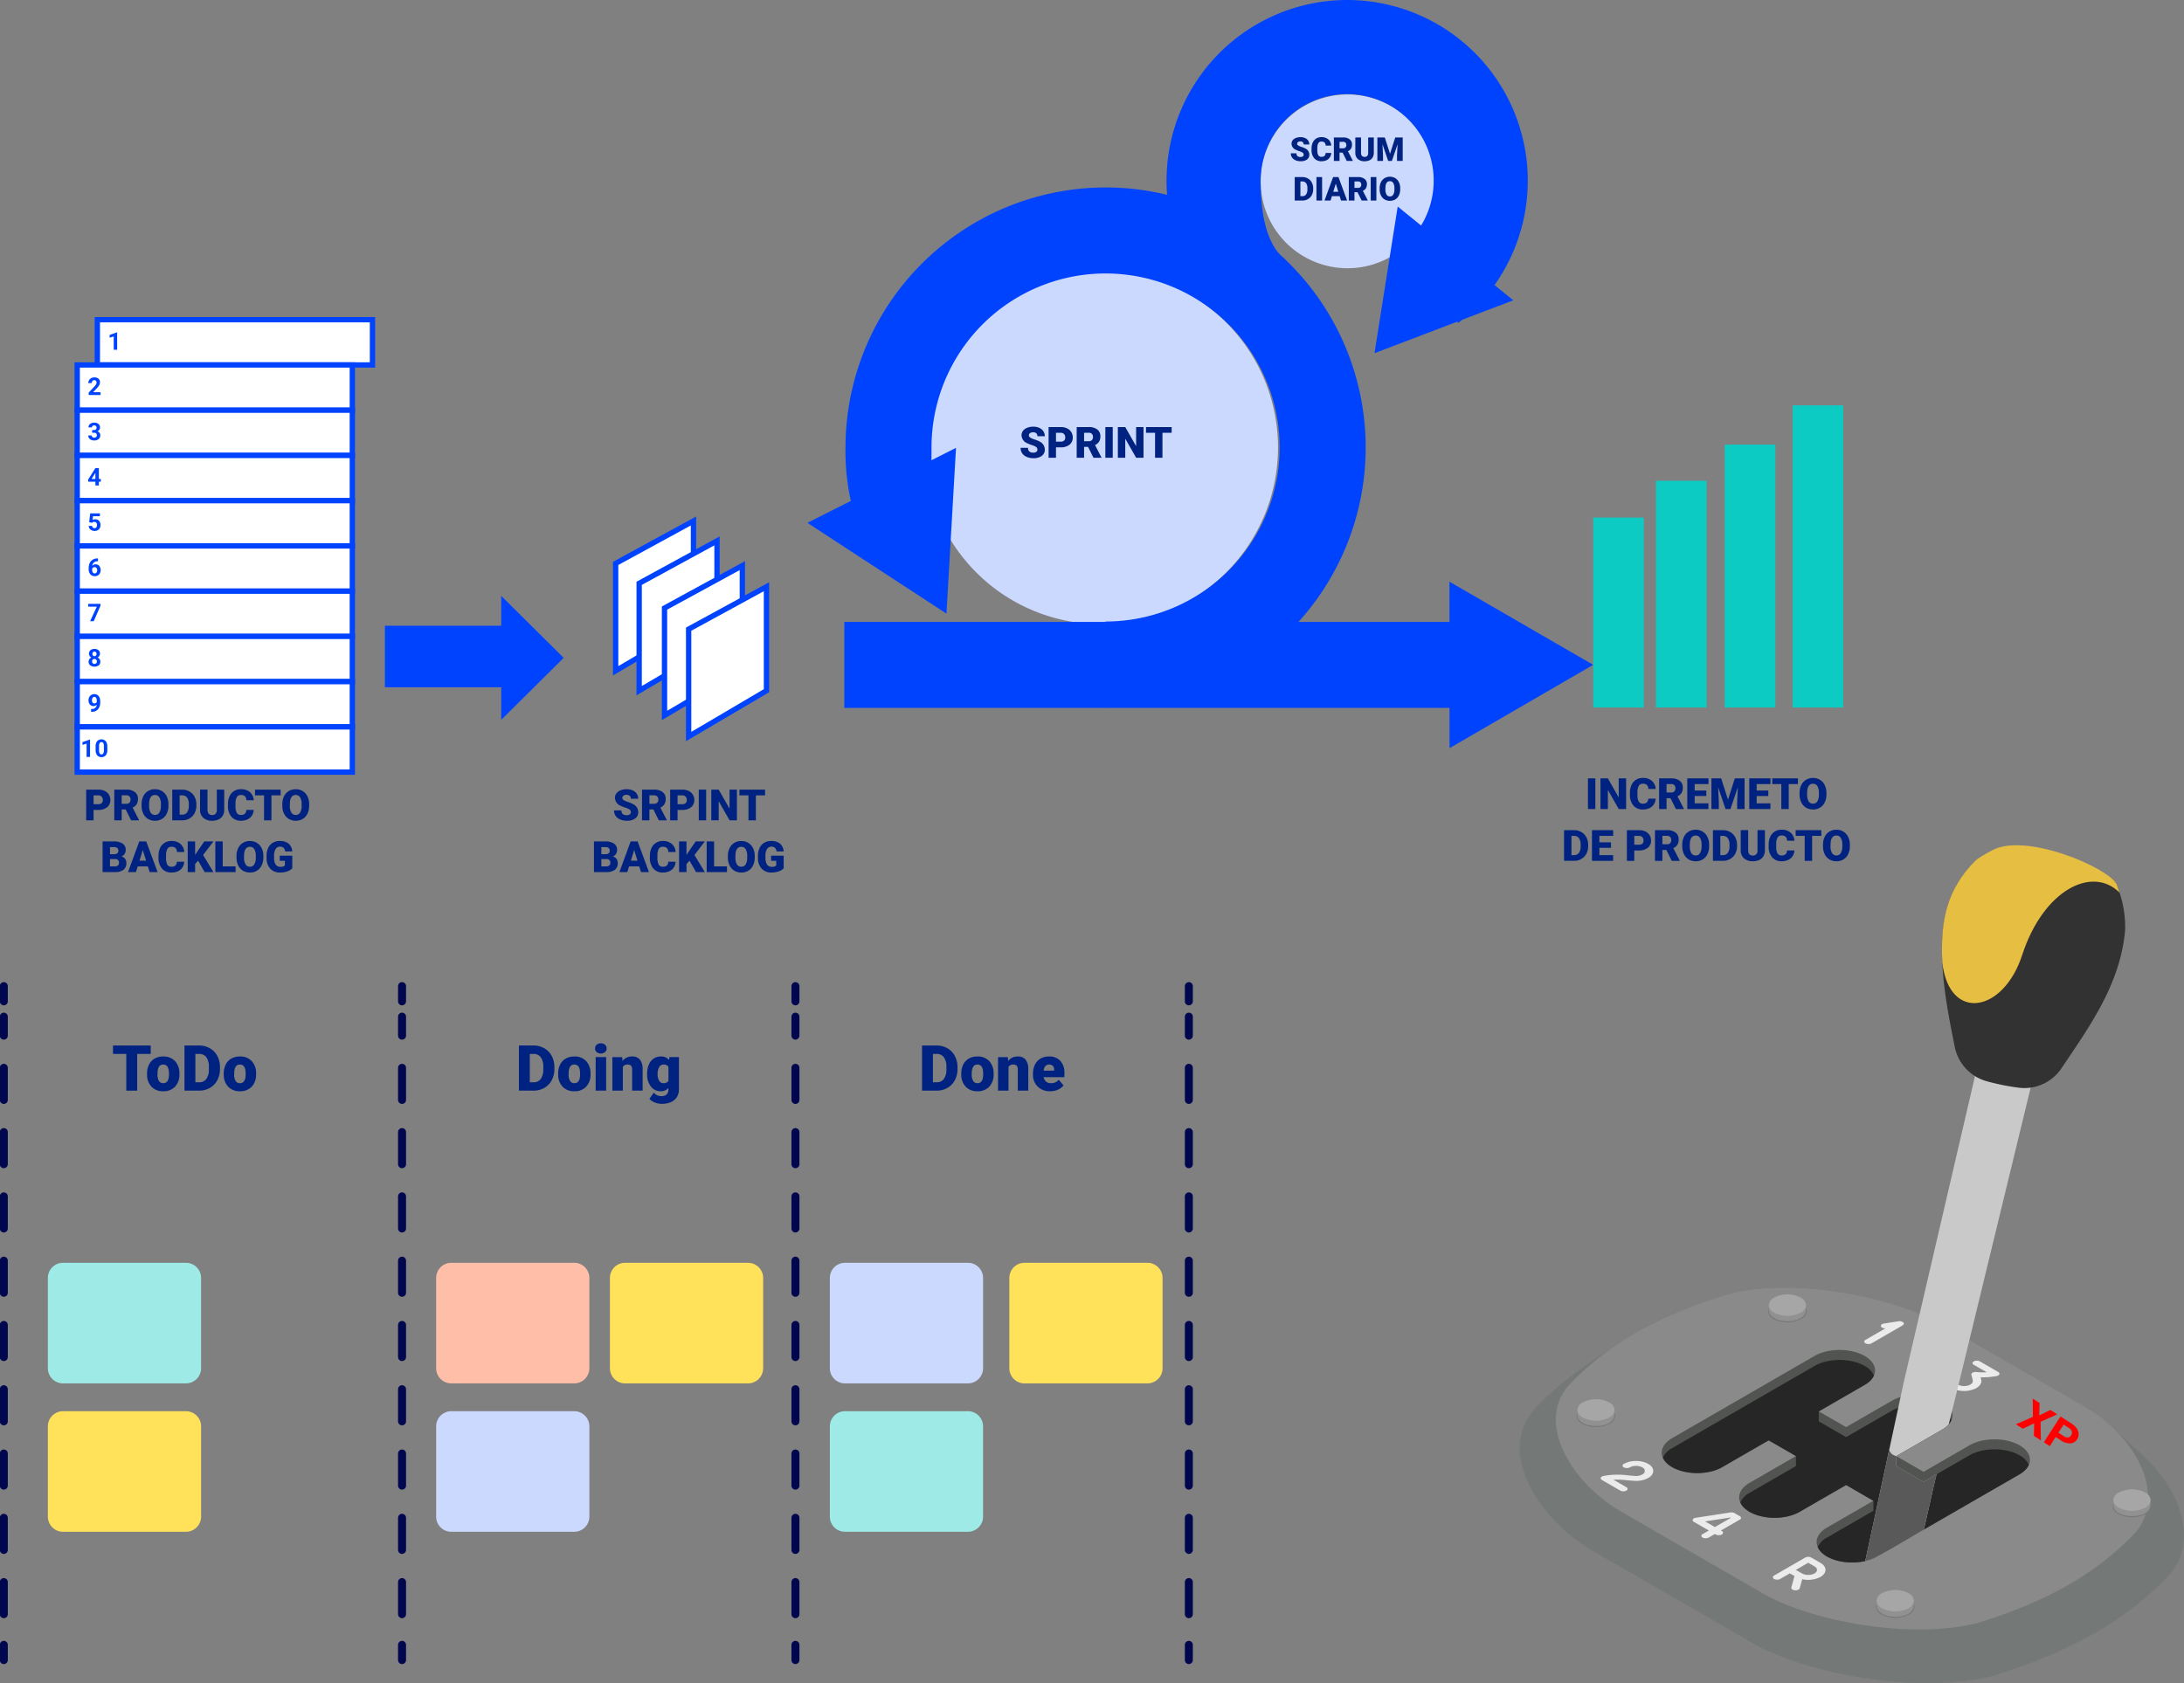 <svg id="Grupo_147188" data-name="Grupo 147188" xmlns="http://www.w3.org/2000/svg" xmlns:xlink="http://www.w3.org/1999/xlink" width="820" height="632.138" viewBox="0 0 820 632.138">
  <rect x="0" y="0" width="820" height="632.138" fill="#808080" stroke="none"/>
  <defs>
    <clipPath id="clip-path">
      <rect id="Rectángulo_38603" data-name="Rectángulo 38603" width="820" height="632.138" fill="none"/>
    </clipPath>
  </defs>
  <g id="Grupo_147187" data-name="Grupo 147187" clip-path="url(#clip-path)">
    <path id="Trazado_207475" data-name="Trazado 207475" d="M496.819,173.03a66.364,66.364,0,1,1-66.364-66.364,66.363,66.363,0,0,1,66.364,66.364" transform="translate(-16.978 -4.974)" fill="#ccd9ff"/>
    <path id="Trazado_207476" data-name="Trazado 207476" d="M561.72,69.849a32.624,32.624,0,1,1-32.625-32.624A32.625,32.625,0,0,1,561.72,69.849" transform="translate(-23.151 -1.736)" fill="#ccd9ff"/>
    <path id="Trazado_207477" data-name="Trazado 207477" d="M408.241,176.685a1.14,1.14,0,0,0-.431-.95,5.4,5.4,0,0,0-1.515-.7,14.444,14.444,0,0,1-1.772-.7,3.356,3.356,0,0,1-2.24-3.024,2.711,2.711,0,0,1,.558-1.688,3.611,3.611,0,0,1,1.579-1.139,6.147,6.147,0,0,1,2.295-.408,5.37,5.37,0,0,1,2.228.443,3.528,3.528,0,0,1,1.532,1.262,3.3,3.3,0,0,1,.545,1.871h-2.77a1.4,1.4,0,0,0-.431-1.093,1.684,1.684,0,0,0-1.168-.388,1.891,1.891,0,0,0-1.175.329.966.966,0,0,0,.043,1.639,6,6,0,0,0,1.669.744,10.261,10.261,0,0,1,1.963.827,3.3,3.3,0,0,1,1.868,2.968,2.815,2.815,0,0,1-1.139,2.375,5.078,5.078,0,0,1-3.127.862,6.21,6.21,0,0,1-2.536-.5,3.83,3.83,0,0,1-1.709-1.378,3.586,3.586,0,0,1-.573-2.014h2.786a1.767,1.767,0,0,0,.479,1.365,2.262,2.262,0,0,0,1.554.439,1.782,1.782,0,0,0,1.089-.3.979.979,0,0,0,.4-.835" transform="translate(-18.742 -7.837)" fill="#002280"/>
    <path id="Trazado_207478" data-name="Trazado 207478" d="M415.735,175.846v3.91h-2.777V168.233h4.6a5.356,5.356,0,0,1,2.338.486,3.675,3.675,0,0,1,1.576,1.385,3.787,3.787,0,0,1,.558,2.037,3.332,3.332,0,0,1-1.207,2.694,5.007,5.007,0,0,1-3.313,1.01Zm0-2.144h1.821a1.715,1.715,0,0,0,1.23-.4,1.5,1.5,0,0,0,.424-1.139,1.858,1.858,0,0,0-.436-1.291,1.539,1.539,0,0,0-1.187-.489h-1.852Z" transform="translate(-19.256 -7.845)" fill="#002280"/>
    <path id="Trazado_207479" data-name="Trazado 207479" d="M428.3,175.679h-1.5v4.077h-2.777V168.233h4.535a5.065,5.065,0,0,1,3.2.909,3.081,3.081,0,0,1,1.155,2.569,3.735,3.735,0,0,1-.487,1.993,3.455,3.455,0,0,1-1.523,1.28l2.405,4.652v.119h-2.975Zm-1.5-2.136h1.758a1.58,1.58,0,0,0,1.191-.417,1.894,1.894,0,0,0,0-2.333,1.558,1.558,0,0,0-1.186-.424H426.8Z" transform="translate(-19.772 -7.845)" fill="#002280"/>
    <rect id="Rectángulo_38573" data-name="Rectángulo 38573" width="2.77" height="11.522" transform="translate(415.012 160.388)" fill="#002280"/>
    <path id="Trazado_207480" data-name="Trazado 207480" d="M449.865,179.755H447.1l-4.084-7.17v7.17h-2.777V168.233h2.777l4.077,7.17v-7.17h2.77Z" transform="translate(-20.529 -7.845)" fill="#002280"/>
    <path id="Trazado_207481" data-name="Trazado 207481" d="M460.954,170.378H457.5v9.377h-2.778v-9.377h-3.395v-2.145h9.631Z" transform="translate(-21.045 -7.845)" fill="#002280"/>
    <path id="Trazado_207482" data-name="Trazado 207482" d="M36.718,318.666v3.91H33.941V311.053h4.6a5.356,5.356,0,0,1,2.338.486,3.675,3.675,0,0,1,1.576,1.385,3.787,3.787,0,0,1,.558,2.037,3.332,3.332,0,0,1-1.207,2.694,5.007,5.007,0,0,1-3.313,1.01Zm0-2.144h1.821a1.715,1.715,0,0,0,1.23-.4,1.5,1.5,0,0,0,.424-1.139,1.858,1.858,0,0,0-.436-1.291,1.539,1.539,0,0,0-1.187-.489H36.718Z" transform="translate(-1.583 -14.504)" fill="#002280"/>
    <path id="Trazado_207483" data-name="Trazado 207483" d="M49.288,318.5h-1.5v4.077H45.006V311.053h4.535a5.065,5.065,0,0,1,3.2.909,3.081,3.081,0,0,1,1.155,2.569,3.735,3.735,0,0,1-.487,1.993,3.455,3.455,0,0,1-1.523,1.28l2.405,4.652v.119H51.321Zm-1.5-2.136h1.758a1.58,1.58,0,0,0,1.191-.416,1.894,1.894,0,0,0,0-2.333,1.555,1.555,0,0,0-1.186-.424H47.783Z" transform="translate(-2.099 -14.504)" fill="#002280"/>
    <path id="Trazado_207484" data-name="Trazado 207484" d="M65.839,317.043a6.8,6.8,0,0,1-.625,2.984,4.629,4.629,0,0,1-1.777,2,4.944,4.944,0,0,1-2.624.7,5.018,5.018,0,0,1-2.611-.677,4.61,4.61,0,0,1-1.776-1.934,6.606,6.606,0,0,1-.669-2.89v-.647a6.814,6.814,0,0,1,.622-2.988,4.62,4.62,0,0,1,1.78-2,4.988,4.988,0,0,1,2.64-.7,4.935,4.935,0,0,1,2.611.7,4.692,4.692,0,0,1,1.785,1.982,6.648,6.648,0,0,1,.645,2.949Zm-2.826-.483a4.835,4.835,0,0,0-.574-2.607,1.839,1.839,0,0,0-1.642-.89q-2.089,0-2.208,3.134l-.008.847a4.993,4.993,0,0,0,.561,2.6,1.841,1.841,0,0,0,1.67.909,1.814,1.814,0,0,0,1.623-.894,4.855,4.855,0,0,0,.578-2.571Z" transform="translate(-2.6 -14.497)" fill="#002280"/>
    <path id="Trazado_207485" data-name="Trazado 207485" d="M67.834,322.574V311.052h3.711a5.45,5.45,0,0,1,2.746.693,4.857,4.857,0,0,1,1.9,1.953,5.905,5.905,0,0,1,.693,2.83v.531a5.93,5.93,0,0,1-.668,2.836,4.888,4.888,0,0,1-1.884,1.963,5.346,5.346,0,0,1-2.711.716Zm2.777-9.377v7.241h.967a2.161,2.161,0,0,0,1.835-.851,4.168,4.168,0,0,0,.641-2.527v-.5a4.131,4.131,0,0,0-.641-2.516,2.2,2.2,0,0,0-1.868-.847Z" transform="translate(-3.163 -14.504)" fill="#002280"/>
    <path id="Trazado_207486" data-name="Trazado 207486" d="M87.859,311.052v7.541a4.344,4.344,0,0,1-.545,2.22,3.533,3.533,0,0,1-1.568,1.428,5.516,5.516,0,0,1-2.413.491,4.772,4.772,0,0,1-3.317-1.093,3.9,3.9,0,0,1-1.234-2.991v-7.6h2.793V318.7q.047,1.892,1.757,1.891a1.7,1.7,0,0,0,1.305-.475,2.214,2.214,0,0,0,.443-1.543v-7.527Z" transform="translate(-3.674 -14.504)" fill="#002280"/>
    <path id="Trazado_207487" data-name="Trazado 207487" d="M99.428,318.665a4.213,4.213,0,0,1-.649,2.125,3.924,3.924,0,0,1-1.666,1.428,5.672,5.672,0,0,1-2.449.506,4.525,4.525,0,0,1-3.577-1.481,6.108,6.108,0,0,1-1.306-4.179V316.5a6.983,6.983,0,0,1,.59-2.964,4.473,4.473,0,0,1,1.7-1.962,4.73,4.73,0,0,1,2.565-.692,4.969,4.969,0,0,1,3.371,1.1,4.369,4.369,0,0,1,1.448,3.044H96.681a2.057,2.057,0,0,0-.53-1.512,2.173,2.173,0,0,0-1.519-.46,1.661,1.661,0,0,0-1.52.776,4.971,4.971,0,0,0-.506,2.476v.816a5.525,5.525,0,0,0,.462,2.635,1.7,1.7,0,0,0,1.595.791,2.135,2.135,0,0,0,1.464-.451,1.917,1.917,0,0,0,.539-1.432Z" transform="translate(-4.187 -14.496)" fill="#002280"/>
    <path id="Trazado_207488" data-name="Trazado 207488" d="M110.054,313.2H106.6v9.377h-2.778V313.2h-3.395v-2.145h9.631Z" transform="translate(-4.683 -14.504)" fill="#002280"/>
    <path id="Trazado_207489" data-name="Trazado 207489" d="M121.264,317.043a6.813,6.813,0,0,1-.624,2.984,4.637,4.637,0,0,1-1.778,2,4.942,4.942,0,0,1-2.624.7,5.021,5.021,0,0,1-2.611-.677,4.616,4.616,0,0,1-1.776-1.934,6.606,6.606,0,0,1-.669-2.89v-.647a6.814,6.814,0,0,1,.622-2.988,4.628,4.628,0,0,1,1.781-2,4.984,4.984,0,0,1,2.639-.7,4.93,4.93,0,0,1,2.611.7,4.692,4.692,0,0,1,1.785,1.982,6.648,6.648,0,0,1,.645,2.949Zm-2.825-.483a4.834,4.834,0,0,0-.575-2.607,1.839,1.839,0,0,0-1.642-.89q-2.089,0-2.208,3.134l-.007.847a4.993,4.993,0,0,0,.56,2.6,1.843,1.843,0,0,0,1.67.909,1.817,1.817,0,0,0,1.624-.894,4.864,4.864,0,0,0,.578-2.571Z" transform="translate(-5.184 -14.497)" fill="#002280"/>
    <path id="Trazado_207490" data-name="Trazado 207490" d="M40.4,342.975V331.453h4.139a5.863,5.863,0,0,1,3.384.815,2.713,2.713,0,0,1,1.159,2.366,2.749,2.749,0,0,1-.411,1.527,2.4,2.4,0,0,1-1.212.933,2.427,2.427,0,0,1,1.384.886,2.578,2.578,0,0,1,.483,1.584,3.049,3.049,0,0,1-1.073,2.544,5.1,5.1,0,0,1-3.178.868Zm2.777-6.718h1.449a2.052,2.052,0,0,0,1.3-.335,1.18,1.18,0,0,0,.387-.96,1.242,1.242,0,0,0-.419-1.052,2.245,2.245,0,0,0-1.354-.321H43.172Zm0,1.819v2.762h1.821a1.725,1.725,0,0,0,1.155-.344,1.2,1.2,0,0,0,.4-.969,1.278,1.278,0,0,0-1.432-1.449Z" transform="translate(-1.884 -15.456)" fill="#002280"/>
    <path id="Trazado_207491" data-name="Trazado 207491" d="M57.86,340.823H54.054l-.665,2.153H50.421l4.227-11.522h2.61l4.259,11.522H58.533Zm-3.141-2.145H57.2l-1.242-4Z" transform="translate(-2.351 -15.456)" fill="#002280"/>
    <path id="Trazado_207492" data-name="Trazado 207492" d="M72.072,339.066a4.213,4.213,0,0,1-.649,2.125,3.924,3.924,0,0,1-1.666,1.428,5.672,5.672,0,0,1-2.449.506,4.525,4.525,0,0,1-3.577-1.481,6.108,6.108,0,0,1-1.306-4.179V336.9a6.983,6.983,0,0,1,.59-2.964,4.473,4.473,0,0,1,1.7-1.962,4.73,4.73,0,0,1,2.565-.692,4.97,4.97,0,0,1,3.371,1.1,4.369,4.369,0,0,1,1.448,3.044h-2.77a2.058,2.058,0,0,0-.53-1.512,2.173,2.173,0,0,0-1.519-.46,1.661,1.661,0,0,0-1.52.776,4.97,4.97,0,0,0-.506,2.476v.816a5.525,5.525,0,0,0,.462,2.635,1.7,1.7,0,0,0,1.595.791,2.135,2.135,0,0,0,1.464-.451,1.917,1.917,0,0,0,.539-1.432Z" transform="translate(-2.911 -15.448)" fill="#002280"/>
    <path id="Trazado_207493" data-name="Trazado 207493" d="M77.839,338.686,76.7,339.937v3.038H73.923V331.453H76.7v5.08l.966-1.464,2.484-3.616h3.435l-3.894,5.1,3.894,6.426H80.293Z" transform="translate(-3.447 -15.456)" fill="#002280"/>
    <path id="Trazado_207494" data-name="Trazado 207494" d="M87.573,340.838h4.835v2.137H84.8V331.452h2.777Z" transform="translate(-3.954 -15.456)" fill="#002280"/>
    <path id="Trazado_207495" data-name="Trazado 207495" d="M103.222,337.444a6.813,6.813,0,0,1-.625,2.984,4.637,4.637,0,0,1-1.778,2,4.942,4.942,0,0,1-2.624.7,5.021,5.021,0,0,1-2.611-.677,4.617,4.617,0,0,1-1.776-1.934,6.62,6.62,0,0,1-.669-2.89v-.647a6.814,6.814,0,0,1,.622-2.988,4.628,4.628,0,0,1,1.781-2,4.985,4.985,0,0,1,2.639-.7,4.93,4.93,0,0,1,2.611.7,4.692,4.692,0,0,1,1.785,1.982,6.661,6.661,0,0,1,.646,2.949Zm-2.826-.483a4.834,4.834,0,0,0-.575-2.606,1.838,1.838,0,0,0-1.642-.89q-2.089,0-2.208,3.134l-.007.847a5,5,0,0,0,.56,2.6,1.843,1.843,0,0,0,1.67.909,1.817,1.817,0,0,0,1.624-.894,4.864,4.864,0,0,0,.578-2.571Z" transform="translate(-4.343 -15.448)" fill="#002280"/>
    <path id="Trazado_207496" data-name="Trazado 207496" d="M114.638,341.542a4.46,4.46,0,0,1-1.876,1.147,8.065,8.065,0,0,1-2.706.436,4.826,4.826,0,0,1-3.617-1.385,5.6,5.6,0,0,1-1.447-3.853l-.009-1a6.875,6.875,0,0,1,.6-2.972,4.466,4.466,0,0,1,1.722-1.954,4.873,4.873,0,0,1,2.591-.685,5.1,5.1,0,0,1,3.343.986,4.165,4.165,0,0,1,1.388,2.94h-2.673a2.19,2.19,0,0,0-.619-1.379,1.993,1.993,0,0,0-1.344-.411,1.812,1.812,0,0,0-1.614.886,4.734,4.734,0,0,0-.579,2.533v.7a4.636,4.636,0,0,0,.589,2.592,2.087,2.087,0,0,0,1.857.867,2.333,2.333,0,0,0,1.614-.483v-1.788H109.93v-1.908h4.708Z" transform="translate(-4.895 -15.448)" fill="#002280"/>
    <path id="Trazado_207497" data-name="Trazado 207497" d="M248.121,319.5a1.14,1.14,0,0,0-.431-.95,5.4,5.4,0,0,0-1.515-.7,14.44,14.44,0,0,1-1.772-.7,3.356,3.356,0,0,1-2.24-3.024,2.711,2.711,0,0,1,.558-1.688,3.611,3.611,0,0,1,1.579-1.139,6.146,6.146,0,0,1,2.295-.408,5.37,5.37,0,0,1,2.228.443,3.528,3.528,0,0,1,1.532,1.262,3.3,3.3,0,0,1,.545,1.872h-2.77a1.4,1.4,0,0,0-.431-1.093,1.683,1.683,0,0,0-1.168-.388,1.891,1.891,0,0,0-1.175.329.966.966,0,0,0,.043,1.639,6,6,0,0,0,1.669.744,10.261,10.261,0,0,1,1.963.827,3.3,3.3,0,0,1,1.868,2.968,2.815,2.815,0,0,1-1.139,2.375,5.078,5.078,0,0,1-3.127.862,6.211,6.211,0,0,1-2.536-.5,3.831,3.831,0,0,1-1.709-1.378,3.586,3.586,0,0,1-.573-2.014H244.6a1.767,1.767,0,0,0,.479,1.365,2.262,2.262,0,0,0,1.554.439,1.783,1.783,0,0,0,1.089-.3.98.98,0,0,0,.4-.835" transform="translate(-11.276 -14.497)" fill="#002280"/>
    <path id="Trazado_207498" data-name="Trazado 207498" d="M257.119,318.5h-1.5v4.077h-2.778V311.053h4.535a5.065,5.065,0,0,1,3.2.909,3.081,3.081,0,0,1,1.155,2.569,3.735,3.735,0,0,1-.487,1.993,3.455,3.455,0,0,1-1.523,1.28l2.405,4.652v.119h-2.975Zm-1.5-2.136h1.757a1.58,1.58,0,0,0,1.191-.416,1.613,1.613,0,0,0,.4-1.162,1.631,1.631,0,0,0-.4-1.171,1.559,1.559,0,0,0-1.187-.424h-1.757Z" transform="translate(-11.79 -14.504)" fill="#002280"/>
    <path id="Trazado_207499" data-name="Trazado 207499" d="M266.7,318.666v3.91h-2.777V311.053h4.6a5.356,5.356,0,0,1,2.338.486,3.676,3.676,0,0,1,1.576,1.385,3.788,3.788,0,0,1,.558,2.037,3.332,3.332,0,0,1-1.207,2.694,5.007,5.007,0,0,1-3.313,1.01Zm0-2.144h1.821a1.715,1.715,0,0,0,1.23-.4,1.5,1.5,0,0,0,.424-1.139,1.858,1.858,0,0,0-.436-1.291,1.539,1.539,0,0,0-1.187-.489H266.7Z" transform="translate(-12.307 -14.504)" fill="#002280"/>
    <rect id="Rectángulo_38574" data-name="Rectángulo 38574" width="2.77" height="11.522" transform="translate(262.359 296.548)" fill="#002280"/>
    <path id="Trazado_207500" data-name="Trazado 207500" d="M289.745,322.575h-2.762L282.9,315.4v7.17h-2.777V311.052H282.9l4.077,7.17v-7.17h2.77Z" transform="translate(-13.062 -14.504)" fill="#002280"/>
    <path id="Trazado_207501" data-name="Trazado 207501" d="M300.834,313.2h-3.458v9.377H294.6V313.2H291.2v-2.145h9.631Z" transform="translate(-13.579 -14.504)" fill="#002280"/>
    <path id="Trazado_207502" data-name="Trazado 207502" d="M233.912,342.975V331.453h4.139a5.863,5.863,0,0,1,3.384.815,2.713,2.713,0,0,1,1.159,2.366,2.748,2.748,0,0,1-.411,1.527,2.4,2.4,0,0,1-1.212.933,2.427,2.427,0,0,1,1.384.886,2.578,2.578,0,0,1,.483,1.584,3.049,3.049,0,0,1-1.073,2.544,5.1,5.1,0,0,1-3.178.868Zm2.777-6.718h1.449a2.052,2.052,0,0,0,1.3-.335,1.18,1.18,0,0,0,.387-.96,1.242,1.242,0,0,0-.419-1.052,2.245,2.245,0,0,0-1.354-.321h-1.361Zm0,1.819v2.762h1.821a1.725,1.725,0,0,0,1.155-.344,1.2,1.2,0,0,0,.4-.969,1.278,1.278,0,0,0-1.432-1.449Z" transform="translate(-10.907 -15.456)" fill="#002280"/>
    <path id="Trazado_207503" data-name="Trazado 207503" d="M251.377,340.823h-3.806l-.665,2.153h-2.968l4.227-11.522h2.61l4.259,11.522H252.05Zm-3.141-2.145h2.477l-1.242-4Z" transform="translate(-11.375 -15.456)" fill="#002280"/>
    <path id="Trazado_207504" data-name="Trazado 207504" d="M265.589,339.066a4.213,4.213,0,0,1-.649,2.125,3.924,3.924,0,0,1-1.666,1.428,5.672,5.672,0,0,1-2.449.506,4.525,4.525,0,0,1-3.577-1.481,6.108,6.108,0,0,1-1.306-4.179V336.9a6.983,6.983,0,0,1,.59-2.964,4.472,4.472,0,0,1,1.7-1.962,4.73,4.73,0,0,1,2.565-.692,4.97,4.97,0,0,1,3.371,1.1,4.369,4.369,0,0,1,1.448,3.044h-2.771a2.058,2.058,0,0,0-.53-1.512,2.173,2.173,0,0,0-1.519-.46,1.661,1.661,0,0,0-1.52.776,4.97,4.97,0,0,0-.506,2.476v.816a5.525,5.525,0,0,0,.462,2.635,1.7,1.7,0,0,0,1.6.791,2.135,2.135,0,0,0,1.464-.451,1.917,1.917,0,0,0,.539-1.432Z" transform="translate(-11.935 -15.448)" fill="#002280"/>
    <path id="Trazado_207505" data-name="Trazado 207505" d="M271.356,338.686l-1.139,1.251v3.038h-2.777V331.453h2.777v5.08l.966-1.464,2.484-3.616H277.1l-3.894,5.1,3.894,6.426H273.81Z" transform="translate(-12.471 -15.456)" fill="#002280"/>
    <path id="Trazado_207506" data-name="Trazado 207506" d="M281.089,340.838h4.835v2.137h-7.613V331.452h2.777Z" transform="translate(-12.978 -15.456)" fill="#002280"/>
    <path id="Trazado_207507" data-name="Trazado 207507" d="M296.738,337.444a6.8,6.8,0,0,1-.625,2.984,4.629,4.629,0,0,1-1.777,2,4.944,4.944,0,0,1-2.624.7,5.019,5.019,0,0,1-2.611-.677,4.611,4.611,0,0,1-1.776-1.934,6.607,6.607,0,0,1-.669-2.89v-.647a6.814,6.814,0,0,1,.622-2.988,4.62,4.62,0,0,1,1.78-2,4.988,4.988,0,0,1,2.64-.7,4.935,4.935,0,0,1,2.611.7,4.692,4.692,0,0,1,1.785,1.982,6.648,6.648,0,0,1,.645,2.949Zm-2.826-.483a4.835,4.835,0,0,0-.574-2.606,1.839,1.839,0,0,0-1.642-.89q-2.089,0-2.208,3.134l-.008.847a4.993,4.993,0,0,0,.561,2.6,1.84,1.84,0,0,0,1.67.909,1.814,1.814,0,0,0,1.623-.894,4.855,4.855,0,0,0,.578-2.571Z" transform="translate(-13.367 -15.448)" fill="#002280"/>
    <path id="Trazado_207508" data-name="Trazado 207508" d="M308.154,341.542a4.46,4.46,0,0,1-1.876,1.147,8.065,8.065,0,0,1-2.706.436,4.826,4.826,0,0,1-3.617-1.385,5.6,5.6,0,0,1-1.447-3.853l-.009-1a6.876,6.876,0,0,1,.6-2.972,4.466,4.466,0,0,1,1.722-1.954,4.873,4.873,0,0,1,2.591-.685,5.1,5.1,0,0,1,3.343.986,4.165,4.165,0,0,1,1.388,2.94h-2.673a2.19,2.19,0,0,0-.619-1.379,1.993,1.993,0,0,0-1.344-.411,1.812,1.812,0,0,0-1.614.886,4.734,4.734,0,0,0-.579,2.533v.7a4.636,4.636,0,0,0,.589,2.592,2.087,2.087,0,0,0,1.857.867,2.333,2.333,0,0,0,1.614-.483v-1.788h-1.931v-1.908h4.708Z" transform="translate(-13.919 -15.448)" fill="#002280"/>
    <path id="Trazado_207509" data-name="Trazado 207509" d="M58.661,415.005H53.576V428.8H49.491V415.005H44.5v-3.155H58.661Z" transform="translate(-2.075 -19.205)" fill="#002280"/>
    <path id="Trazado_207510" data-name="Trazado 207510" d="M57.913,422.584a7.428,7.428,0,0,1,.733-3.357,5.24,5.24,0,0,1,2.106-2.263,6.341,6.341,0,0,1,3.223-.791,5.791,5.791,0,0,1,4.458,1.75,6.718,6.718,0,0,1,1.629,4.767v.139a6.523,6.523,0,0,1-1.635,4.672A5.806,5.806,0,0,1,64,429.23a5.875,5.875,0,0,1-4.318-1.612,6.312,6.312,0,0,1-1.758-4.37Zm3.921.245a4.683,4.683,0,0,0,.547,2.561A1.825,1.825,0,0,0,64,426.2q2.1,0,2.142-3.223v-.4q0-3.385-2.166-3.386-1.966,0-2.128,2.921Z" transform="translate(-2.7 -19.406)" fill="#002280"/>
    <path id="Trazado_207511" data-name="Trazado 207511" d="M72.659,428.8V411.851h5.459a8.023,8.023,0,0,1,4.038,1.019,7.149,7.149,0,0,1,2.8,2.873,8.671,8.671,0,0,1,1.019,4.161v.78a8.727,8.727,0,0,1-.984,4.172,7.185,7.185,0,0,1-2.769,2.886,7.846,7.846,0,0,1-3.987,1.053Zm4.085-13.79v10.648h1.421a3.178,3.178,0,0,0,2.7-1.252,6.134,6.134,0,0,0,.943-3.717v-.734a6.088,6.088,0,0,0-.943-3.7,3.235,3.235,0,0,0-2.747-1.245Z" transform="translate(-3.388 -19.205)" fill="#002280"/>
    <path id="Trazado_207512" data-name="Trazado 207512" d="M88.114,422.584a7.428,7.428,0,0,1,.733-3.357,5.229,5.229,0,0,1,2.106-2.263,6.336,6.336,0,0,1,3.223-.791,5.794,5.794,0,0,1,4.458,1.75,6.727,6.727,0,0,1,1.629,4.767v.139a6.523,6.523,0,0,1-1.635,4.672A5.809,5.809,0,0,1,94.2,429.23a5.872,5.872,0,0,1-4.318-1.612,6.3,6.3,0,0,1-1.758-4.37Zm3.921.245a4.682,4.682,0,0,0,.547,2.561,1.823,1.823,0,0,0,1.618.814q2.1,0,2.142-3.223v-.4q0-3.385-2.166-3.386-1.966,0-2.13,2.921Z" transform="translate(-4.109 -19.406)" fill="#002280"/>
    <path id="Trazado_207513" data-name="Trazado 207513" d="M204.365,428.8V411.851h5.458a8.029,8.029,0,0,1,4.038,1.019,7.161,7.161,0,0,1,2.8,2.873,8.682,8.682,0,0,1,1.019,4.161v.78a8.727,8.727,0,0,1-.984,4.172,7.188,7.188,0,0,1-2.77,2.886,7.846,7.846,0,0,1-3.987,1.053Zm4.084-13.79v10.648h1.421a3.178,3.178,0,0,0,2.7-1.252,6.134,6.134,0,0,0,.943-3.717v-.734a6.088,6.088,0,0,0-.943-3.7,3.234,3.234,0,0,0-2.747-1.245Z" transform="translate(-9.53 -19.205)" fill="#002280"/>
    <path id="Trazado_207514" data-name="Trazado 207514" d="M219.819,422.584a7.428,7.428,0,0,1,.733-3.357,5.235,5.235,0,0,1,2.106-2.263,6.339,6.339,0,0,1,3.223-.791,5.792,5.792,0,0,1,4.458,1.75,6.723,6.723,0,0,1,1.629,4.767v.139a6.523,6.523,0,0,1-1.635,4.672,5.807,5.807,0,0,1-4.428,1.728,5.874,5.874,0,0,1-4.318-1.612,6.308,6.308,0,0,1-1.758-4.37Zm3.921.245a4.682,4.682,0,0,0,.547,2.561,1.824,1.824,0,0,0,1.618.814q2.1,0,2.142-3.223v-.4q0-3.385-2.166-3.386-1.966,0-2.129,2.921Z" transform="translate(-10.25 -19.406)" fill="#002280"/>
    <path id="Trazado_207515" data-name="Trazado 207515" d="M234.345,412.9a1.768,1.768,0,0,1,.605-1.382,2.561,2.561,0,0,1,3.142,0,1.88,1.88,0,0,1,0,2.764,2.561,2.561,0,0,1-3.142,0,1.768,1.768,0,0,1-.605-1.381m4.166,15.85h-3.934V416.163h3.934Z" transform="translate(-10.928 -19.164)" fill="#002280"/>
    <path id="Trazado_207516" data-name="Trazado 207516" d="M244.847,416.406l.129,1.478a4.269,4.269,0,0,1,3.6-1.71,3.592,3.592,0,0,1,2.938,1.176,5.6,5.6,0,0,1,1.008,3.538V429h-3.935v-7.949a2.13,2.13,0,0,0-.383-1.4,1.782,1.782,0,0,0-1.4-.447,1.87,1.87,0,0,0-1.711.908V429H241.17V416.406Z" transform="translate(-11.246 -19.406)" fill="#002280"/>
    <path id="Trazado_207517" data-name="Trazado 207517" d="M254.867,422.608a8.516,8.516,0,0,1,.627-3.376,5.068,5.068,0,0,1,1.8-2.263,4.758,4.758,0,0,1,2.735-.8,3.783,3.783,0,0,1,3.073,1.327l.139-1.095h3.56V428.52a5.317,5.317,0,0,1-.773,2.893,4.966,4.966,0,0,1-2.24,1.885,8.246,8.246,0,0,1-3.4.658,7.092,7.092,0,0,1-2.683-.524,4.843,4.843,0,0,1-1.985-1.361l1.642-2.3a3.6,3.6,0,0,0,2.886,1.291q2.608,0,2.607-2.675v-.4a3.681,3.681,0,0,1-2.852,1.245,4.551,4.551,0,0,1-3.725-1.763,7.309,7.309,0,0,1-1.419-4.718Zm3.933.244a4.476,4.476,0,0,0,.582,2.449,1.837,1.837,0,0,0,1.629.9,2.083,2.083,0,0,0,1.85-.849v-5.3a2.032,2.032,0,0,0-1.828-.861,1.849,1.849,0,0,0-1.641.936,5.113,5.113,0,0,0-.594,2.718" transform="translate(-11.885 -19.406)" fill="#002280"/>
    <path id="Trazado_207518" data-name="Trazado 207518" d="M363.117,428.8V411.851h5.458a8.029,8.029,0,0,1,4.038,1.019,7.161,7.161,0,0,1,2.8,2.873,8.682,8.682,0,0,1,1.019,4.161v.78a8.727,8.727,0,0,1-.984,4.172,7.187,7.187,0,0,1-2.77,2.886,7.845,7.845,0,0,1-3.987,1.053Zm4.084-13.79v10.648h1.421a3.178,3.178,0,0,0,2.7-1.252,6.134,6.134,0,0,0,.943-3.717v-.734a6.088,6.088,0,0,0-.943-3.7,3.234,3.234,0,0,0-2.747-1.245Z" transform="translate(-16.932 -19.205)" fill="#002280"/>
    <path id="Trazado_207519" data-name="Trazado 207519" d="M378.571,422.584a7.428,7.428,0,0,1,.733-3.357,5.234,5.234,0,0,1,2.106-2.263,6.339,6.339,0,0,1,3.223-.791,5.792,5.792,0,0,1,4.458,1.75,6.723,6.723,0,0,1,1.629,4.767v.139a6.523,6.523,0,0,1-1.635,4.672,5.807,5.807,0,0,1-4.428,1.728,5.874,5.874,0,0,1-4.318-1.612,6.308,6.308,0,0,1-1.758-4.37Zm3.921.245a4.683,4.683,0,0,0,.547,2.561,1.824,1.824,0,0,0,1.618.814q2.1,0,2.142-3.223v-.4q0-3.385-2.166-3.386-1.966,0-2.129,2.921Z" transform="translate(-17.653 -19.406)" fill="#002280"/>
    <path id="Trazado_207520" data-name="Trazado 207520" d="M396.726,416.406l.129,1.478a4.269,4.269,0,0,1,3.6-1.71,3.592,3.592,0,0,1,2.938,1.176,5.6,5.6,0,0,1,1.008,3.538V429h-3.935v-7.949a2.13,2.13,0,0,0-.383-1.4,1.782,1.782,0,0,0-1.4-.447,1.87,1.87,0,0,0-1.711.908V429h-3.921V416.406Z" transform="translate(-18.328 -19.406)" fill="#002280"/>
    <path id="Trazado_207521" data-name="Trazado 207521" d="M413.3,429.229a6.474,6.474,0,0,1-4.69-1.728,5.967,5.967,0,0,1-1.793-4.5v-.326a7.738,7.738,0,0,1,.716-3.409,5.239,5.239,0,0,1,2.089-2.286,6.3,6.3,0,0,1,3.259-.809,5.449,5.449,0,0,1,4.19,1.647,6.471,6.471,0,0,1,1.536,4.59v1.524h-7.8a2.82,2.82,0,0,0,.919,1.665,2.737,2.737,0,0,0,1.838.605,3.526,3.526,0,0,0,2.911-1.3l1.791,2.118a5.006,5.006,0,0,1-2.077,1.612,7.017,7.017,0,0,1-2.892.6m-.442-10.031q-1.722,0-2.048,2.281h3.956v-.3a1.939,1.939,0,0,0-.477-1.461,1.906,1.906,0,0,0-1.432-.518" transform="translate(-18.97 -19.406)" fill="#002280"/>
    <rect id="Rectángulo_38575" data-name="Rectángulo 38575" width="2.77" height="11.522" transform="translate(596.213 292.317)" fill="#002280"/>
    <path id="Trazado_207522" data-name="Trazado 207522" d="M639.927,318.137h-2.762l-4.084-7.17v7.17H630.3V306.615h2.777l4.077,7.17v-7.17h2.77Z" transform="translate(-29.391 -14.298)" fill="#002280"/>
    <path id="Trazado_207523" data-name="Trazado 207523" d="M651.547,314.228a4.213,4.213,0,0,1-.649,2.125,3.924,3.924,0,0,1-1.666,1.428,5.672,5.672,0,0,1-2.449.506,4.525,4.525,0,0,1-3.577-1.481,6.108,6.108,0,0,1-1.306-4.179v-.569a6.984,6.984,0,0,1,.59-2.964,4.473,4.473,0,0,1,1.7-1.962,4.73,4.73,0,0,1,2.565-.692,4.97,4.97,0,0,1,3.371,1.1,4.369,4.369,0,0,1,1.448,3.044H648.8a2.057,2.057,0,0,0-.53-1.512,2.173,2.173,0,0,0-1.519-.46,1.661,1.661,0,0,0-1.52.776,4.97,4.97,0,0,0-.506,2.476v.816a5.524,5.524,0,0,0,.462,2.635,1.7,1.7,0,0,0,1.595.791,2.135,2.135,0,0,0,1.464-.451,1.917,1.917,0,0,0,.539-1.432Z" transform="translate(-29.932 -14.289)" fill="#002280"/>
    <path id="Trazado_207524" data-name="Trazado 207524" d="M657.679,314.061h-1.5v4.077H653.4V306.615h4.535a5.066,5.066,0,0,1,3.2.909,3.081,3.081,0,0,1,1.155,2.569,3.735,3.735,0,0,1-.487,1.993,3.455,3.455,0,0,1-1.523,1.28l2.405,4.652v.119h-2.976Zm-1.5-2.136h1.758a1.58,1.58,0,0,0,1.191-.417,1.894,1.894,0,0,0,0-2.333,1.558,1.558,0,0,0-1.186-.424h-1.758Z" transform="translate(-30.468 -14.298)" fill="#002280"/>
    <path id="Trazado_207525" data-name="Trazado 207525" d="M671.632,313.246h-4.368V316h5.16v2.137h-7.937V306.615h7.954v2.145h-5.177v2.429h4.368Z" transform="translate(-30.985 -14.298)" fill="#002280"/>
    <path id="Trazado_207526" data-name="Trazado 207526" d="M677.648,306.615l2.571,8.016,2.565-8.016h3.656v11.522h-2.786v-2.69l.269-5.509-2.786,8.2H679.3l-2.792-8.206.268,5.515v2.69H674V306.615Z" transform="translate(-31.429 -14.298)" fill="#002280"/>
    <path id="Trazado_207527" data-name="Trazado 207527" d="M696.044,313.246h-4.368V316h5.16v2.137H688.9V306.615h7.954v2.145h-5.177v2.429h4.368Z" transform="translate(-32.123 -14.298)" fill="#002280"/>
    <path id="Trazado_207528" data-name="Trazado 207528" d="M707.594,308.76h-3.458v9.377h-2.778V308.76h-3.395v-2.145h9.631Z" transform="translate(-32.546 -14.298)" fill="#002280"/>
    <path id="Trazado_207529" data-name="Trazado 207529" d="M718.8,312.606a6.8,6.8,0,0,1-.625,2.984,4.631,4.631,0,0,1-1.778,2,4.941,4.941,0,0,1-2.624.7,5.021,5.021,0,0,1-2.611-.677,4.61,4.61,0,0,1-1.776-1.934,6.606,6.606,0,0,1-.669-2.89v-.647a6.827,6.827,0,0,1,.622-2.988,4.622,4.622,0,0,1,1.781-2,4.985,4.985,0,0,1,2.639-.7,4.933,4.933,0,0,1,2.611.7,4.7,4.7,0,0,1,1.786,1.982,6.662,6.662,0,0,1,.645,2.949Zm-2.826-.483a4.826,4.826,0,0,0-.575-2.607,1.839,1.839,0,0,0-1.642-.89q-2.089,0-2.207,3.134l-.008.847a4.994,4.994,0,0,0,.56,2.6,1.842,1.842,0,0,0,1.67.91,1.816,1.816,0,0,0,1.624-.894,4.864,4.864,0,0,0,.578-2.571Z" transform="translate(-33.048 -14.29)" fill="#002280"/>
    <path id="Trazado_207530" data-name="Trazado 207530" d="M615.961,338.537V327.015h3.711a5.448,5.448,0,0,1,2.746.693,4.851,4.851,0,0,1,1.9,1.953,5.905,5.905,0,0,1,.693,2.83v.531a5.93,5.93,0,0,1-.668,2.836,4.888,4.888,0,0,1-1.884,1.963,5.347,5.347,0,0,1-2.711.716Zm2.778-9.377V336.4h.966a2.159,2.159,0,0,0,1.835-.851,4.168,4.168,0,0,0,.641-2.527v-.5a4.131,4.131,0,0,0-.641-2.516,2.2,2.2,0,0,0-1.868-.847Z" transform="translate(-28.722 -15.249)" fill="#002280"/>
    <path id="Trazado_207531" data-name="Trazado 207531" d="M634.1,333.647h-4.368V336.4h5.16v2.137h-7.937V327.015h7.954v2.145h-5.177v2.429H634.1Z" transform="translate(-29.235 -15.249)" fill="#002280"/>
    <path id="Trazado_207532" data-name="Trazado 207532" d="M643.475,334.628v3.91H640.7V327.015h4.6a5.356,5.356,0,0,1,2.338.486,3.675,3.675,0,0,1,1.576,1.385,3.787,3.787,0,0,1,.558,2.037,3.332,3.332,0,0,1-1.207,2.694,5.007,5.007,0,0,1-3.313,1.01Zm0-2.144H645.3a1.715,1.715,0,0,0,1.23-.4,1.5,1.5,0,0,0,.424-1.139,1.857,1.857,0,0,0-.436-1.291,1.539,1.539,0,0,0-1.187-.489h-1.852Z" transform="translate(-29.876 -15.249)" fill="#002280"/>
    <path id="Trazado_207533" data-name="Trazado 207533" d="M656.044,334.461h-1.5v4.077h-2.777V327.015H656.3a5.065,5.065,0,0,1,3.2.909,3.081,3.081,0,0,1,1.155,2.569,3.735,3.735,0,0,1-.487,1.993,3.454,3.454,0,0,1-1.523,1.28l2.405,4.652v.119h-2.976Zm-1.5-2.136H656.3a1.58,1.58,0,0,0,1.191-.417,1.894,1.894,0,0,0,0-2.333,1.558,1.558,0,0,0-1.186-.424h-1.758Z" transform="translate(-30.392 -15.249)" fill="#002280"/>
    <path id="Trazado_207534" data-name="Trazado 207534" d="M672.594,333.006a6.8,6.8,0,0,1-.625,2.984,4.63,4.63,0,0,1-1.777,2,4.944,4.944,0,0,1-2.624.7,5.019,5.019,0,0,1-2.611-.677,4.611,4.611,0,0,1-1.776-1.934,6.607,6.607,0,0,1-.669-2.89v-.647a6.815,6.815,0,0,1,.622-2.988,4.619,4.619,0,0,1,1.78-2,4.988,4.988,0,0,1,2.64-.7,4.935,4.935,0,0,1,2.611.7,4.692,4.692,0,0,1,1.785,1.982,6.648,6.648,0,0,1,.645,2.949Zm-2.826-.483a4.835,4.835,0,0,0-.574-2.607,1.839,1.839,0,0,0-1.642-.89q-2.089,0-2.208,3.134l-.008.847a4.993,4.993,0,0,0,.561,2.6,1.84,1.84,0,0,0,1.67.91,1.814,1.814,0,0,0,1.623-.894,4.854,4.854,0,0,0,.578-2.571Z" transform="translate(-30.893 -15.241)" fill="#002280"/>
    <path id="Trazado_207535" data-name="Trazado 207535" d="M674.589,338.537V327.015H678.3a5.45,5.45,0,0,1,2.746.693,4.857,4.857,0,0,1,1.9,1.953,5.907,5.907,0,0,1,.693,2.83v.531a5.93,5.93,0,0,1-.668,2.836,4.888,4.888,0,0,1-1.884,1.963,5.346,5.346,0,0,1-2.711.716Zm2.777-9.377V336.4h.967a2.161,2.161,0,0,0,1.835-.851,4.168,4.168,0,0,0,.641-2.527v-.5a4.131,4.131,0,0,0-.641-2.516,2.2,2.2,0,0,0-1.868-.847Z" transform="translate(-31.456 -15.249)" fill="#002280"/>
    <path id="Trazado_207536" data-name="Trazado 207536" d="M694.615,327.015v7.541a4.344,4.344,0,0,1-.545,2.22A3.533,3.533,0,0,1,692.5,338.2a5.516,5.516,0,0,1-2.413.491,4.772,4.772,0,0,1-3.317-1.093,3.9,3.9,0,0,1-1.234-2.991v-7.6h2.793v7.653q.047,1.892,1.757,1.892a1.7,1.7,0,0,0,1.305-.475,2.214,2.214,0,0,0,.443-1.543v-7.527Z" transform="translate(-31.967 -15.249)" fill="#002280"/>
    <path id="Trazado_207537" data-name="Trazado 207537" d="M706.184,334.628a4.213,4.213,0,0,1-.649,2.125,3.923,3.923,0,0,1-1.665,1.428,5.672,5.672,0,0,1-2.449.506,4.525,4.525,0,0,1-3.577-1.481,6.108,6.108,0,0,1-1.306-4.179v-.569a6.984,6.984,0,0,1,.59-2.964,4.473,4.473,0,0,1,1.7-1.962,4.73,4.73,0,0,1,2.565-.692,4.969,4.969,0,0,1,3.371,1.1,4.369,4.369,0,0,1,1.448,3.044h-2.771a2.058,2.058,0,0,0-.53-1.512,2.173,2.173,0,0,0-1.519-.46,1.661,1.661,0,0,0-1.52.776,4.971,4.971,0,0,0-.506,2.476v.816a5.524,5.524,0,0,0,.462,2.635,1.7,1.7,0,0,0,1.595.791,2.135,2.135,0,0,0,1.464-.451,1.917,1.917,0,0,0,.539-1.432Z" transform="translate(-32.48 -15.241)" fill="#002280"/>
    <path id="Trazado_207538" data-name="Trazado 207538" d="M716.81,329.16h-3.458v9.377h-2.778V329.16h-3.395v-2.145h9.631Z" transform="translate(-32.976 -15.249)" fill="#002280"/>
    <path id="Trazado_207539" data-name="Trazado 207539" d="M728.02,333.006a6.8,6.8,0,0,1-.625,2.984,4.63,4.63,0,0,1-1.777,2,4.944,4.944,0,0,1-2.624.7,5.018,5.018,0,0,1-2.611-.677,4.611,4.611,0,0,1-1.776-1.934,6.606,6.606,0,0,1-.669-2.89v-.647a6.814,6.814,0,0,1,.622-2.988,4.62,4.62,0,0,1,1.78-2,4.988,4.988,0,0,1,2.64-.7,4.935,4.935,0,0,1,2.611.7,4.693,4.693,0,0,1,1.785,1.982,6.649,6.649,0,0,1,.645,2.949Zm-2.826-.483a4.835,4.835,0,0,0-.574-2.607,1.839,1.839,0,0,0-1.642-.89q-2.089,0-2.208,3.134l-.008.847a4.992,4.992,0,0,0,.561,2.6,1.84,1.84,0,0,0,1.67.91,1.814,1.814,0,0,0,1.623-.894,4.855,4.855,0,0,0,.578-2.571Z" transform="translate(-33.478 -15.241)" fill="#002280"/>
    <path id="Trazado_207540" data-name="Trazado 207540" d="M513.173,60.614a.875.875,0,0,0-.33-.726,4.094,4.094,0,0,0-1.158-.538,11.057,11.057,0,0,1-1.355-.539,2.565,2.565,0,0,1-1.713-2.312,2.075,2.075,0,0,1,.426-1.292,2.768,2.768,0,0,1,1.208-.871,4.691,4.691,0,0,1,1.754-.312,4.111,4.111,0,0,1,1.7.338,2.712,2.712,0,0,1,1.172.966,2.529,2.529,0,0,1,.418,1.431H513.18a1.063,1.063,0,0,0-.33-.835,1.286,1.286,0,0,0-.892-.3,1.449,1.449,0,0,0-.9.251.741.741,0,0,0,.032,1.254,4.611,4.611,0,0,0,1.278.568,7.793,7.793,0,0,1,1.5.632A2.524,2.524,0,0,1,515.3,60.6a2.153,2.153,0,0,1-.872,1.816,3.876,3.876,0,0,1-2.39.659,4.762,4.762,0,0,1-1.94-.384,2.926,2.926,0,0,1-1.307-1.053,2.75,2.75,0,0,1-.439-1.54h2.131a1.352,1.352,0,0,0,.366,1.044,1.727,1.727,0,0,0,1.189.336,1.364,1.364,0,0,0,.832-.227.747.747,0,0,0,.305-.639" transform="translate(-23.704 -2.519)" fill="#002280"/>
    <path id="Trazado_207541" data-name="Trazado 207541" d="M523.9,59.973a3.206,3.206,0,0,1-.5,1.625,2.993,2.993,0,0,1-1.273,1.093,4.352,4.352,0,0,1-1.873.387,3.457,3.457,0,0,1-2.735-1.133,4.666,4.666,0,0,1-1-3.195v-.436a5.334,5.334,0,0,1,.451-2.266,3.416,3.416,0,0,1,1.3-1.5,3.614,3.614,0,0,1,1.96-.529,3.8,3.8,0,0,1,2.578.844,3.337,3.337,0,0,1,1.109,2.327H521.8a1.578,1.578,0,0,0-.405-1.156,1.671,1.671,0,0,0-1.162-.351,1.266,1.266,0,0,0-1.161.593,3.815,3.815,0,0,0-.388,1.893v.624a4.221,4.221,0,0,0,.354,2.014,1.3,1.3,0,0,0,1.22.605,1.633,1.633,0,0,0,1.12-.345,1.466,1.466,0,0,0,.411-1.094Z" transform="translate(-24.085 -2.519)" fill="#002280"/>
    <path id="Trazado_207542" data-name="Trazado 207542" d="M528.586,59.845h-1.151v3.117h-2.124V54.151h3.468a3.863,3.863,0,0,1,2.45.7,2.352,2.352,0,0,1,.884,1.964,2.863,2.863,0,0,1-.372,1.523,2.628,2.628,0,0,1-1.165.979l1.84,3.558v.091h-2.276Zm-1.151-1.633h1.344a1.2,1.2,0,0,0,.911-.319,1.444,1.444,0,0,0,0-1.783,1.189,1.189,0,0,0-.907-.325h-1.344Z" transform="translate(-24.495 -2.525)" fill="#002280"/>
    <path id="Trazado_207543" data-name="Trazado 207543" d="M540.7,54.151v5.767a3.338,3.338,0,0,1-.417,1.7,2.719,2.719,0,0,1-1.2,1.093,4.23,4.23,0,0,1-1.847.375,3.647,3.647,0,0,1-2.535-.835,2.985,2.985,0,0,1-.944-2.287v-5.81H535.9V60q.037,1.444,1.343,1.445a1.3,1.3,0,0,0,1-.363,1.7,1.7,0,0,0,.339-1.179V54.151Z" transform="translate(-24.889 -2.525)" fill="#002280"/>
    <path id="Trazado_207544" data-name="Trazado 207544" d="M545.221,54.151l1.967,6.13,1.96-6.13h2.8v8.811h-2.131V60.9l.206-4.212-2.13,6.269h-1.4l-2.136-6.275.2,4.218v2.057h-2.124V54.151Z" transform="translate(-25.294 -2.525)" fill="#002280"/>
    <path id="Trazado_207545" data-name="Trazado 207545" d="M509.895,78.561V69.75h2.839a4.176,4.176,0,0,1,2.1.53,3.729,3.729,0,0,1,1.456,1.494,4.513,4.513,0,0,1,.529,2.164v.406a4.547,4.547,0,0,1-.511,2.169,3.732,3.732,0,0,1-1.44,1.5,4.068,4.068,0,0,1-2.074.547Zm2.124-7.17v5.537h.739a1.655,1.655,0,0,0,1.4-.651,3.192,3.192,0,0,0,.49-1.932v-.382a3.167,3.167,0,0,0-.49-1.924,1.683,1.683,0,0,0-1.428-.647Z" transform="translate(-23.776 -3.252)" fill="#002280"/>
    <rect id="Rectángulo_38576" data-name="Rectángulo 38576" width="2.118" height="8.811" transform="translate(494.276 66.498)" fill="#002280"/>
    <path id="Trazado_207546" data-name="Trazado 207546" d="M527.309,76.916H524.4l-.508,1.646h-2.27l3.232-8.811h2l3.257,8.811h-2.281Zm-2.4-1.641H526.8l-.95-3.056Z" transform="translate(-24.323 -3.252)" fill="#002280"/>
    <path id="Trazado_207547" data-name="Trazado 207547" d="M534.466,75.444h-1.151v3.117h-2.124V69.75h3.468a3.863,3.863,0,0,1,2.45.7,2.352,2.352,0,0,1,.884,1.964,2.863,2.863,0,0,1-.372,1.523,2.628,2.628,0,0,1-1.165.979l1.84,3.558v.091h-2.276Zm-1.151-1.633h1.344a1.2,1.2,0,0,0,.91-.319,1.444,1.444,0,0,0,0-1.783,1.189,1.189,0,0,0-.907-.325h-1.344Z" transform="translate(-24.77 -3.252)" fill="#002280"/>
    <rect id="Rectángulo_38577" data-name="Rectángulo 38577" width="2.118" height="8.811" transform="translate(514.652 66.498)" fill="#002280"/>
    <path id="Trazado_207548" data-name="Trazado 207548" d="M551.046,74.332a5.2,5.2,0,0,1-.479,2.281,3.539,3.539,0,0,1-1.359,1.528,4.07,4.07,0,0,1-4,.017,3.523,3.523,0,0,1-1.359-1.479,5.047,5.047,0,0,1-.512-2.21v-.495a5.222,5.222,0,0,1,.476-2.285,3.523,3.523,0,0,1,1.361-1.528,3.822,3.822,0,0,1,2.019-.539,3.772,3.772,0,0,1,2,.533,3.585,3.585,0,0,1,1.365,1.516,5.074,5.074,0,0,1,.494,2.255Zm-2.161-.37a3.7,3.7,0,0,0-.439-1.993,1.408,1.408,0,0,0-1.256-.681q-1.6,0-1.688,2.4l-.007.647a3.822,3.822,0,0,0,.43,1.992,1.405,1.405,0,0,0,1.277.695,1.387,1.387,0,0,0,1.24-.685,3.7,3.7,0,0,0,.442-1.966Z" transform="translate(-25.336 -3.247)" fill="#002280"/>
    <path id="Trazado_207549" data-name="Trazado 207549" d="M527.218,0a67.889,67.889,0,0,0-67.811,67.811c0,21.009,8.828,41.795,25.395,54.748l19.24-24.989c-7.943-6.212-9.309-19.694-9.309-29.759A32.49,32.49,0,1,1,554.989,84.7L546.2,77.562l-8.712,55.073,31.093-11.845.369.473q.734-.573,1.449-1.165l19.2-7.312-7.052-5.724a67.484,67.484,0,0,0,9.635-19.746h0A67.849,67.849,0,0,0,527.218,0" transform="translate(-21.422)" fill="#0043ff"/>
    <path id="Trazado_207550" data-name="Trazado 207550" d="M429.926,73.845A97.766,97.766,0,0,0,332.272,171.5a87.014,87.014,0,0,0,2.008,20.067l-16.3,8.226,52.2,34.091,3.592-62.245-9.218,4.651c0-1.506.018-3.094.018-4.791a65.353,65.353,0,1,1,65.353,65.352v32.3a97.654,97.654,0,1,0,0-195.308" transform="translate(-14.827 -3.443)" fill="#0043ff"/>
    <path id="Trazado_207551" data-name="Trazado 207551" d="M613.683,260.367l-53.968-31.221.008,15.1H332.51v32.3H559.739l.008,15.1Z" transform="translate(-15.505 -10.685)" fill="#0043ff"/>
    <rect id="Rectángulo_38578" data-name="Rectángulo 38578" width="18.996" height="71.336" transform="translate(598.179 194.374)" fill="#0ccbc3"/>
    <rect id="Rectángulo_38579" data-name="Rectángulo 38579" width="18.996" height="85.155" transform="translate(621.739 180.555)" fill="#0ccbc3"/>
    <rect id="Rectángulo_38580" data-name="Rectángulo 38580" width="18.996" height="98.748" transform="translate(647.565 166.962)" fill="#0ccbc3"/>
    <rect id="Rectángulo_38581" data-name="Rectángulo 38581" width="18.996" height="113.473" transform="translate(673.045 152.237)" fill="#0ccbc3"/>
    <path id="Trazado_207552" data-name="Trazado 207552" d="M242.451,221.161v40.325l29.224-17.217V205.221Z" transform="translate(-11.306 -9.569)" fill="#fff"/>
    <path id="Trazado_207553" data-name="Trazado 207553" d="M242.451,221.161v40.325l29.224-17.217V205.221Z" transform="translate(-11.306 -9.569)" fill="none" stroke="#0043ff" stroke-miterlimit="10" stroke-width="2"/>
    <path id="Trazado_207554" data-name="Trazado 207554" d="M251.718,229v40.325l29.224-17.217V213.063Z" transform="translate(-11.738 -9.935)" fill="#fff"/>
    <path id="Trazado_207555" data-name="Trazado 207555" d="M251.718,229v40.325l29.224-17.217V213.063Z" transform="translate(-11.738 -9.935)" fill="none" stroke="#0043ff" stroke-miterlimit="10" stroke-width="2"/>
    <path id="Trazado_207556" data-name="Trazado 207556" d="M261.7,238.745v40.325l29.224-17.217V222.805Z" transform="translate(-12.203 -10.389)" fill="#fff"/>
    <path id="Trazado_207557" data-name="Trazado 207557" d="M261.7,238.745v40.325l29.224-17.217V222.805Z" transform="translate(-12.203 -10.389)" fill="none" stroke="#0043ff" stroke-miterlimit="10" stroke-width="2"/>
    <path id="Trazado_207558" data-name="Trazado 207558" d="M271.2,247.061v40.325l29.224-17.217V231.122Z" transform="translate(-12.646 -10.777)" fill="#fff"/>
    <path id="Trazado_207559" data-name="Trazado 207559" d="M271.2,247.061v40.325l29.224-17.217V231.122Z" transform="translate(-12.646 -10.777)" fill="none" stroke="#0043ff" stroke-miterlimit="10" stroke-width="2"/>
    <rect id="Rectángulo_38582" data-name="Rectángulo 38582" width="103.303" height="16.991" transform="translate(36.545 120.067)" fill="#fff"/>
    <rect id="Rectángulo_38583" data-name="Rectángulo 38583" width="103.303" height="16.991" transform="translate(36.545 120.067)" fill="none" stroke="#0043ff" stroke-miterlimit="10" stroke-width="2"/>
    <rect id="Rectángulo_38584" data-name="Rectángulo 38584" width="47.659" height="23.108" transform="translate(144.52 234.997)" fill="#0043ff"/>
    <path id="Trazado_207560" data-name="Trazado 207560" d="M197.391,281.284V234.729l23.447,23.277Z" transform="translate(-9.204 -10.945)" fill="#0043ff"/>
    <path id="Trazado_207561" data-name="Trazado 207561" d="M46,137.451H44.712v-4.989l-1.544.477V131.9l2.7-.967H46Z" transform="translate(-2.013 -6.105)" fill="#0043ff"/>
    <rect id="Rectángulo_38585" data-name="Rectángulo 38585" width="103.303" height="16.991" transform="translate(28.983 137.058)" fill="#fff"/>
    <rect id="Rectángulo_38586" data-name="Rectángulo 38586" width="103.303" height="16.991" transform="translate(28.983 137.058)" fill="none" stroke="#0043ff" stroke-miterlimit="10" stroke-width="2"/>
    <path id="Trazado_207562" data-name="Trazado 207562" d="M39.375,155.268H34.912v-.886l2.106-2.245a5.063,5.063,0,0,0,.642-.827,1.327,1.327,0,0,0,.209-.671.99.99,0,0,0-.22-.682.788.788,0,0,0-.625-.249.851.851,0,0,0-.69.3,1.2,1.2,0,0,0-.254.794h-1.3a2.134,2.134,0,0,1,.283-1.086,2,2,0,0,1,.8-.772,2.446,2.446,0,0,1,1.176-.279,2.311,2.311,0,0,1,1.563.482,1.708,1.708,0,0,1,.557,1.365,2.2,2.2,0,0,1-.25.983,5.461,5.461,0,0,1-.859,1.168l-1.481,1.561h2.8Z" transform="translate(-1.622 -6.932)" fill="#0043ff"/>
    <rect id="Rectángulo_38587" data-name="Rectángulo 38587" width="103.303" height="16.991" transform="translate(28.983 154.049)" fill="#fff"/>
    <rect id="Rectángulo_38588" data-name="Rectángulo 38588" width="103.303" height="16.991" transform="translate(28.983 154.049)" fill="none" stroke="#0043ff" stroke-miterlimit="10" stroke-width="2"/>
    <path id="Trazado_207563" data-name="Trazado 207563" d="M36.225,169.262h.689a.971.971,0,0,0,.728-.246.9.9,0,0,0,.236-.653.8.8,0,0,0-.235-.613.908.908,0,0,0-.645-.218.958.958,0,0,0-.623.2.651.651,0,0,0-.251.53H34.834a1.6,1.6,0,0,1,.275-.915,1.834,1.834,0,0,1,.77-.632,2.549,2.549,0,0,1,1.088-.228,2.444,2.444,0,0,1,1.62.493,1.688,1.688,0,0,1,.586,1.362,1.37,1.37,0,0,1-.273.823,1.787,1.787,0,0,1-.716.578,1.519,1.519,0,0,1,1.091,1.521,1.715,1.715,0,0,1-.633,1.391,2.543,2.543,0,0,1-1.675.522,2.411,2.411,0,0,1-1.594-.514,1.681,1.681,0,0,1-.62-1.36h1.294a.745.745,0,0,0,.275.6,1.144,1.144,0,0,0,1.4-.01.843.843,0,0,0,.262-.646q0-.975-1.073-.974h-.685Z" transform="translate(-1.621 -7.763)" fill="#0043ff"/>
    <rect id="Rectángulo_38589" data-name="Rectángulo 38589" width="103.303" height="16.991" transform="translate(28.983 171.039)" fill="#fff"/>
    <rect id="Rectángulo_38590" data-name="Rectángulo 38590" width="103.303" height="16.991" transform="translate(28.983 171.039)" fill="none" stroke="#0043ff" stroke-miterlimit="10" stroke-width="2"/>
    <path id="Trazado_207564" data-name="Trazado 207564" d="M38.732,188.466h.738v1.042h-.738v1.408H37.44v-1.408H34.77l-.059-.814,2.715-4.289h1.306Zm-2.732,0h1.44v-2.3l-.085.148Z" transform="translate(-1.619 -8.599)" fill="#0043ff"/>
    <rect id="Rectángulo_38591" data-name="Rectángulo 38591" width="103.303" height="16.991" transform="translate(28.983 188.03)" fill="#fff"/>
    <rect id="Rectángulo_38592" data-name="Rectángulo 38592" width="103.303" height="16.991" transform="translate(28.983 188.03)" fill="none" stroke="#0043ff" stroke-miterlimit="10" stroke-width="2"/>
    <path id="Trazado_207565" data-name="Trazado 207565" d="M35.112,205.537l.377-3.31h3.649V203.3h-2.59l-.161,1.4a2.05,2.05,0,0,1,.979-.246,1.877,1.877,0,0,1,1.459.577,2.306,2.306,0,0,1,.527,1.615,2.367,2.367,0,0,1-.266,1.13,1.874,1.874,0,0,1-.763.773,2.383,2.383,0,0,1-1.171.275,2.536,2.536,0,0,1-1.1-.239,1.942,1.942,0,0,1-.8-.673,1.834,1.834,0,0,1-.311-.989h1.279a.955.955,0,0,0,.284.633.9.9,0,0,0,.638.226.794.794,0,0,0,.675-.316,1.456,1.456,0,0,0,.237-.891,1.212,1.212,0,0,0-.273-.85,1,1,0,0,0-.774-.295,1.125,1.125,0,0,0-.747.241l-.125.116Z" transform="translate(-1.63 -9.43)" fill="#0043ff"/>
    <rect id="Rectángulo_38593" data-name="Rectángulo 38593" width="103.303" height="16.991" transform="translate(28.983 205.021)" fill="#fff"/>
    <rect id="Rectángulo_38594" data-name="Rectángulo 38594" width="103.303" height="16.991" transform="translate(28.983 205.021)" fill="none" stroke="#0043ff" stroke-miterlimit="10" stroke-width="2"/>
    <path id="Trazado_207566" data-name="Trazado 207566" d="M38.425,219.978v1.064H38.3a2.193,2.193,0,0,0-1.41.457,1.85,1.85,0,0,0-.643,1.23,1.762,1.762,0,0,1,1.311-.528,1.661,1.661,0,0,1,1.351.608,2.441,2.441,0,0,1,.5,1.6,2.394,2.394,0,0,1-.276,1.15,1.973,1.973,0,0,1-.778.8,2.262,2.262,0,0,1-1.137.285,2.112,2.112,0,0,1-1.663-.716,2.779,2.779,0,0,1-.633-1.91v-.464a4.2,4.2,0,0,1,.4-1.872,2.943,2.943,0,0,1,1.15-1.257,3.369,3.369,0,0,1,1.738-.449Zm-1.261,3.264a1.042,1.042,0,0,0-.568.163.989.989,0,0,0-.376.431v.393a1.749,1.749,0,0,0,.255,1.012.824.824,0,0,0,.716.364.815.815,0,0,0,.673-.329,1.537,1.537,0,0,0,0-1.707.841.841,0,0,0-.7-.326" transform="translate(-1.628 -10.258)" fill="#0043ff"/>
    <rect id="Rectángulo_38595" data-name="Rectángulo 38595" width="103.303" height="16.991" transform="translate(28.983 222.012)" fill="#fff"/>
    <rect id="Rectángulo_38596" data-name="Rectángulo 38596" width="103.303" height="16.991" transform="translate(28.983 222.012)" fill="none" stroke="#0043ff" stroke-miterlimit="10" stroke-width="2"/>
    <path id="Trazado_207567" data-name="Trazado 207567" d="M39.337,238.592l-2.518,5.79H35.456l2.522-5.469H34.74V237.87h4.6Z" transform="translate(-1.62 -11.092)" fill="#0043ff"/>
    <rect id="Rectángulo_38597" data-name="Rectángulo 38597" width="103.303" height="16.991" transform="translate(28.983 239.002)" fill="#fff"/>
    <rect id="Rectángulo_38598" data-name="Rectángulo 38598" width="103.303" height="16.991" transform="translate(28.983 239.002)" fill="none" stroke="#0043ff" stroke-miterlimit="10" stroke-width="2"/>
    <path id="Trazado_207568" data-name="Trazado 207568" d="M39.161,257.42a1.514,1.514,0,0,1-.236.839,1.712,1.712,0,0,1-.653.587,1.888,1.888,0,0,1,.751.627,1.614,1.614,0,0,1,.277.942,1.7,1.7,0,0,1-.59,1.371,2.82,2.82,0,0,1-3.216,0,1.7,1.7,0,0,1-.595-1.369,1.62,1.62,0,0,1,.277-.944,1.855,1.855,0,0,1,.746-.625,1.706,1.706,0,0,1-.651-.587,1.52,1.52,0,0,1-.235-.839,1.7,1.7,0,0,1,.555-1.328,2.551,2.551,0,0,1,3.012,0,1.682,1.682,0,0,1,.557,1.332M38,260.321a.939.939,0,0,0-.246-.68.982.982,0,0,0-1.319,0,1.062,1.062,0,0,0,0,1.354,1.01,1.01,0,0,0,1.331.009.936.936,0,0,0,.239-.681m-.134-2.84a.9.9,0,0,0-.2-.611.819.819,0,0,0-1.131,0,.88.88,0,0,0-.2.616.931.931,0,0,0,.2.627.8.8,0,0,0,1.133,0,.94.94,0,0,0,.2-.627" transform="translate(-1.627 -11.919)" fill="#0043ff"/>
    <rect id="Rectángulo_38599" data-name="Rectángulo 38599" width="103.303" height="16.991" transform="translate(28.983 255.993)" fill="#fff"/>
    <rect id="Rectángulo_38600" data-name="Rectángulo 38600" width="103.303" height="16.991" transform="translate(28.983 255.993)" fill="none" stroke="#0043ff" stroke-miterlimit="10" stroke-width="2"/>
    <path id="Trazado_207569" data-name="Trazado 207569" d="M37.938,277.418a1.631,1.631,0,0,1-1.18.5,1.747,1.747,0,0,1-1.382-.592,2.341,2.341,0,0,1-.519-1.6,2.5,2.5,0,0,1,.279-1.174,2.05,2.05,0,0,1,.781-.832,2.163,2.163,0,0,1,1.127-.3,2.075,2.075,0,0,1,1.145.322,2.113,2.113,0,0,1,.778.926,3.318,3.318,0,0,1,.281,1.381v.479a3.768,3.768,0,0,1-.808,2.559,3.062,3.062,0,0,1-2.295.992l-.317,0v-1.077l.286,0a1.653,1.653,0,0,0,1.825-1.584m-.863-.492a.907.907,0,0,0,.539-.161,1.071,1.071,0,0,0,.342-.389v-.533a1.777,1.777,0,0,0-.251-1.019.777.777,0,0,0-.67-.362.754.754,0,0,0-.64.356,1.506,1.506,0,0,0-.251.892,1.476,1.476,0,0,0,.243.874.8.8,0,0,0,.687.342" transform="translate(-1.625 -12.75)" fill="#0043ff"/>
    <rect id="Rectángulo_38601" data-name="Rectángulo 38601" width="103.303" height="16.991" transform="translate(28.983 272.984)" fill="#fff"/>
    <rect id="Rectángulo_38602" data-name="Rectángulo 38602" width="103.303" height="16.991" transform="translate(28.983 272.984)" fill="none" stroke="#0043ff" stroke-miterlimit="10" stroke-width="2"/>
    <path id="Trazado_207570" data-name="Trazado 207570" d="M35.317,297.848H34.025v-4.99l-1.544.477v-1.041l2.7-.967h.139Z" transform="translate(-1.515 -13.585)" fill="#0043ff"/>
    <path id="Trazado_207571" data-name="Trazado 207571" d="M42.056,295.151a3.3,3.3,0,0,1-.559,2.065,2.233,2.233,0,0,1-3.265.014,3.209,3.209,0,0,1-.578-2.013v-1.2a3.256,3.256,0,0,1,.566-2.071,2.243,2.243,0,0,1,3.26-.007,3.2,3.2,0,0,1,.576,2.011Zm-1.292-1.319a2.374,2.374,0,0,0-.222-1.178.747.747,0,0,0-.691-.371.734.734,0,0,0-.673.352,2.227,2.227,0,0,0-.23,1.1v1.585a2.5,2.5,0,0,0,.216,1.184.738.738,0,0,0,.7.387.729.729,0,0,0,.685-.371,2.454,2.454,0,0,0,.218-1.137Z" transform="translate(-1.756 -13.581)" fill="#0043ff"/>
    <line id="Línea_153" data-name="Línea 153" y1="5.72" transform="translate(1.43 617.727)" fill="none" stroke="#01074e" stroke-linecap="round" stroke-linejoin="round" stroke-width="3"/>
    <line id="Línea_154" data-name="Línea 154" y1="224.41" transform="translate(1.43 381.809)" fill="none" stroke="#01074e" stroke-linecap="round" stroke-linejoin="round" stroke-width="3" stroke-dasharray="12.071 12.071"/>
    <line id="Línea_155" data-name="Línea 155" y1="5.72" transform="translate(1.43 370.334)" fill="none" stroke="#01074e" stroke-linecap="round" stroke-linejoin="round" stroke-width="3"/>
    <line id="Línea_156" data-name="Línea 156" y1="5.72" transform="translate(150.949 617.727)" fill="none" stroke="#01074e" stroke-linecap="round" stroke-linejoin="round" stroke-width="3"/>
    <line id="Línea_157" data-name="Línea 157" y1="224.41" transform="translate(150.949 381.809)" fill="none" stroke="#01074e" stroke-linecap="round" stroke-linejoin="round" stroke-width="3" stroke-dasharray="12.071 12.071"/>
    <line id="Línea_158" data-name="Línea 158" y1="5.72" transform="translate(150.949 370.334)" fill="none" stroke="#01074e" stroke-linecap="round" stroke-linejoin="round" stroke-width="3"/>
    <line id="Línea_159" data-name="Línea 159" y1="5.72" transform="translate(298.655 617.727)" fill="none" stroke="#01074e" stroke-linecap="round" stroke-linejoin="round" stroke-width="3"/>
    <line id="Línea_160" data-name="Línea 160" y1="224.41" transform="translate(298.655 381.809)" fill="none" stroke="#01074e" stroke-linecap="round" stroke-linejoin="round" stroke-width="3" stroke-dasharray="12.071 12.071"/>
    <line id="Línea_161" data-name="Línea 161" y1="5.72" transform="translate(298.655 370.334)" fill="none" stroke="#01074e" stroke-linecap="round" stroke-linejoin="round" stroke-width="3"/>
    <line id="Línea_162" data-name="Línea 162" y1="5.72" transform="translate(446.361 617.727)" fill="none" stroke="#01074e" stroke-linecap="round" stroke-linejoin="round" stroke-width="3"/>
    <line id="Línea_163" data-name="Línea 163" y1="224.41" transform="translate(446.361 381.809)" fill="none" stroke="#01074e" stroke-linecap="round" stroke-linejoin="round" stroke-width="3" stroke-dasharray="12.071 12.071"/>
    <line id="Línea_164" data-name="Línea 164" y1="5.72" transform="translate(446.361 370.334)" fill="none" stroke="#01074e" stroke-linecap="round" stroke-linejoin="round" stroke-width="3"/>
    <path id="Trazado_207572" data-name="Trazado 207572" d="M70.682,542.736H24.552a5.7,5.7,0,0,1-5.7-5.7V503.142a5.7,5.7,0,0,1,5.7-5.7h46.13a5.7,5.7,0,0,1,5.7,5.7v33.889a5.7,5.7,0,0,1-5.7,5.7" transform="translate(-0.879 -23.196)" fill="#9eeae7"/>
    <path id="Trazado_207573" data-name="Trazado 207573" d="M378.642,601.191h-46.13a5.7,5.7,0,0,1-5.7-5.7V561.6a5.7,5.7,0,0,1,5.7-5.7h46.13a5.7,5.7,0,0,1,5.7,5.7v33.889a5.7,5.7,0,0,1-5.7,5.7" transform="translate(-15.239 -25.921)" fill="#9eeae7"/>
    <path id="Trazado_207574" data-name="Trazado 207574" d="M70.682,601.191H24.552a5.7,5.7,0,0,1-5.7-5.7V561.6a5.7,5.7,0,0,1,5.7-5.7h46.13a5.7,5.7,0,0,1,5.7,5.7v33.889a5.7,5.7,0,0,1-5.7,5.7" transform="translate(-0.879 -25.921)" fill="#ffe25a"/>
    <path id="Trazado_207575" data-name="Trazado 207575" d="M223.593,542.736h-46.13a5.7,5.7,0,0,1-5.7-5.7V503.142a5.7,5.7,0,0,1,5.7-5.7h46.13a5.7,5.7,0,0,1,5.7,5.7v33.889a5.7,5.7,0,0,1-5.7,5.7" transform="translate(-8.009 -23.196)" fill="#ffbea8"/>
    <path id="Trazado_207576" data-name="Trazado 207576" d="M292.028,542.736H245.9a5.7,5.7,0,0,1-5.7-5.7V503.142a5.7,5.7,0,0,1,5.7-5.7h46.13a5.7,5.7,0,0,1,5.7,5.7v33.889a5.7,5.7,0,0,1-5.7,5.7" transform="translate(-11.2 -23.196)" fill="#ffe25a"/>
    <path id="Trazado_207577" data-name="Trazado 207577" d="M449.335,542.736H403.2a5.7,5.7,0,0,1-5.7-5.7V503.142a5.7,5.7,0,0,1,5.7-5.7h46.13a5.7,5.7,0,0,1,5.7,5.7v33.889a5.7,5.7,0,0,1-5.7,5.7" transform="translate(-18.536 -23.196)" fill="#ffe25a"/>
    <path id="Trazado_207578" data-name="Trazado 207578" d="M223.593,601.191h-46.13a5.7,5.7,0,0,1-5.7-5.7V561.6a5.7,5.7,0,0,1,5.7-5.7h46.13a5.7,5.7,0,0,1,5.7,5.7v33.889a5.7,5.7,0,0,1-5.7,5.7" transform="translate(-8.009 -25.921)" fill="#ccd9ff"/>
    <path id="Trazado_207579" data-name="Trazado 207579" d="M378.642,542.736h-46.13a5.7,5.7,0,0,1-5.7-5.7V503.142a5.7,5.7,0,0,1,5.7-5.7h46.13a5.7,5.7,0,0,1,5.7,5.7v33.889a5.7,5.7,0,0,1-5.7,5.7" transform="translate(-15.239 -23.196)" fill="#ccd9ff"/>
    <path id="Trazado_207580" data-name="Trazado 207580" d="M831.82,569.59l-11.536-10.657a54.075,54.075,0,0,0-9.77-7.088l-53.127-30.674c-17.947-10.212-56.312-18.4-81.445-11.256-16.6,5.182-30.007,11.276-41.231,18.864-11,7.183-22.215,14.727-30.947,24.4-13.87,16.272,2.029,41.11,21.861,52.73L685.2,640.3c20.136,11.888,62.93,20.106,91.329,12.622,29.741-9.283,50.341-21.176,66.418-38.347,10.54-13.335,3.1-32.165-11.127-44.987" transform="translate(-27.91 -23.652)" fill="#747876"/>
    <path id="Trazado_207581" data-name="Trazado 207581" d="M811.176,551.845l-53.127-30.674c-17.947-10.211-56.312-18.4-81.445-11.256-26.523,8.278-44.892,18.884-59.23,34.2-12.367,14.51,1.809,36.661,19.5,47.023L690,621.81c17.957,10.6,56.119,17.929,81.445,11.256,26.522-8.278,44.892-18.884,59.229-34.2,11.559-14.622-1.134-36.656-19.494-47.023" transform="translate(-28.571 -23.652)" fill="#898a89"/>
    <path id="Trazado_207582" data-name="Trazado 207582" d="M709.22,621.681a10.175,10.175,0,0,0,6.839-.857c2.526-1.459,2.526-3.831,0-5.289l-3.453-1.994a2.494,2.494,0,0,0-2.256,0l-11.683,6.746a.688.688,0,0,0,0,1.3,2.5,2.5,0,0,0,2.257,0l3.65-2.108,1.748,1.01-1.2,4.287c-.085.3.1.6.447.8a2.157,2.157,0,0,0,.874.257c.87.081,1.688-.26,1.829-.763Zm2.258-6.185,2.324,1.342c1.281.74,1.281,1.943,0,2.683a5.143,5.143,0,0,1-4.649,0l-2.324-1.342Z" transform="translate(-32.557 -28.597)" fill="#ebebeb"/>
    <path id="Trazado_207583" data-name="Trazado 207583" d="M643.331,581.123c-.98-.056-1.893-.141-2.777-.223a29.324,29.324,0,0,0-7.654,0l-1.326.2c-.03,0-.058.013-.088.019-.054.01-.109.021-.162.034s-.092.027-.136.042-.089.03-.131.047-.092.041-.134.064c-.024.011-.05.021-.071.033-.071.046-.106.073-.14.1s-.06.046-.086.07a.919.919,0,0,0-.071.078.851.851,0,0,0-.066.081.644.644,0,0,0-.043.085.662.662,0,0,0-.036.085.5.5,0,0,0-.015.09.465.465,0,0,0-.007.089.52.52,0,0,0,.013.085.62.62,0,0,0,.027.1.562.562,0,0,0,.065.127.868.868,0,0,0,.139.159l.035.031a1.319,1.319,0,0,0,.182.129l6.9,3.99a2.5,2.5,0,0,0,2.256,0,.688.688,0,0,0,0-1.3l-4.851-2.8a29.827,29.827,0,0,1,4.891.193c.93.086,1.892.175,2.968.237a9.388,9.388,0,0,0,5.434-1.2c2.23-1.412,2.23-3.624,0-5.036a9.019,9.019,0,0,0-4.641-1.221,9.357,9.357,0,0,0-4.73,1.094.688.688,0,0,0,0,1.3,2.494,2.494,0,0,0,2.256,0,4.75,4.75,0,0,1,2.4-.556,4.6,4.6,0,0,1,2.357.622,1.384,1.384,0,0,1,0,2.552,4.773,4.773,0,0,1-2.761.612" transform="translate(-29.395 -26.835)" fill="#ebebeb"/>
    <path id="Trazado_207584" data-name="Trazado 207584" d="M740.468,522.453a1.78,1.78,0,0,0,1.681.68l-7.5,4.333a.688.688,0,0,0,0,1.3,2.493,2.493,0,0,0,2.255,0l11.684-6.745c.511-.3.614-.751.254-1.113a2.213,2.213,0,0,0-1.8-.429l-5.446.843c-.851.132-1.356.637-1.127,1.128" transform="translate(-34.235 -24.269)" fill="#ebebeb"/>
    <path id="Trazado_207585" data-name="Trazado 207585" d="M670.349,603.921a.687.687,0,0,0,0,1.3,2.49,2.49,0,0,0,2.257,0l2.34-1.351.331.192a2.5,2.5,0,0,0,2.257,0,.688.688,0,0,0,0-1.3l-.331-.191,7.086-4.092a.687.687,0,0,0,0-1.3l-1.994-1.151a2.459,2.459,0,0,0-1.538-.239l-12.977,1.994a1.459,1.459,0,0,0-1.131.65c-.149.318.009.658.412.891l5.628,3.249Zm.927-4.772,9.413-1.445.215.124-5.959,3.44Z" transform="translate(-31.083 -27.78)" fill="#ebebeb"/>
    <path id="Trazado_207586" data-name="Trazado 207586" d="M770.986,545.058a1.719,1.719,0,0,1-1.075-1.36,1.6,1.6,0,0,1,.962-1.386.687.687,0,0,0,0-1.3,2.49,2.49,0,0,0-2.257,0,3.163,3.163,0,0,0-1.9,2.73,3.262,3.262,0,0,0,1.892,2.557c.072.042.146.083.222.123a10.333,10.333,0,0,0,8.721,0c1.53-.806,2.29-1.95,2.085-3.138-.064-.374-.146-.724-.233-1.06a23.551,23.551,0,0,0,4.546-.234l1.327-.2a1.466,1.466,0,0,0,1.135-.65c.149-.318-.008-.659-.411-.892l-6.9-3.989a2.5,2.5,0,0,0-2.257,0,.688.688,0,0,0,0,1.3l4.851,2.8a24.92,24.92,0,0,1-3.954-.108,2.4,2.4,0,0,0-1.368.26c-.358.207-.525.5-.449.789.049.183.1.369.153.558a16.044,16.044,0,0,1,.386,1.6c.1.6-.282,1.184-1.06,1.594a5.232,5.232,0,0,1-4.421,0" transform="translate(-35.752 -24.993)" fill="#ebebeb"/>
    <path id="Trazado_207587" data-name="Trazado 207587" d="M791.374,576.342q-.193.229-.409.458c-.145.144-.3.3-.458.44-.184.161-.353.3-.522.425a5.683,5.683,0,0,1-.505.361c-.224.153-.457.305-.705.449L735.3,609.35c-5.2,3-13.628,3-18.826,0a10.416,10.416,0,0,1-1.323-.89,6.813,6.813,0,0,1-.867-.786c-.15-.156-.288-.314-.419-.474-.1-.123-.191-.247-.279-.373-.027-.037-.054-.074-.08-.112-.093-.137-.177-.276-.257-.415l-.034-.061c-1.46-2.648-.38-5.662,3.259-7.759l17.43-10.067-10.252-5.92-17.43,10.067c-5.2,3-13.62,3-18.826,0a11.534,11.534,0,0,1-1.323-.889,8.164,8.164,0,0,1-.729-.643l-.169-.168c-2.824-2.92-2.077-6.682,2.221-9.169l17.43-10.067-10.251-5.912L677.15,575.773c-5.2,3-13.628,3-18.826,0a9.8,9.8,0,0,1-2.238-1.717q-.193-.2-.361-.409c-.128-.16-.249-.313-.353-.473a5.61,5.61,0,0,1-.3-.493c-.052-.091-.092-.184-.137-.276-.031-.065-.068-.129-.1-.194-1.1-2.538.058-5.326,3.489-7.308L711.8,534.03c5.2-3,13.621-3,18.819,0,4.307,2.486,5.053,6.248,2.23,9.169-.161.16-.337.329-.521.5-.153.129-.321.265-.5.4a10.886,10.886,0,0,1-1.211.8L713.4,554.845l10.251,5.912,17.222-9.938a15.379,15.379,0,0,1,3.225-1.372c5.021-1.524,11.382-1.067,15.6,1.372a7.565,7.565,0,0,1,3.69,4.066,4.734,4.734,0,0,1-.738,4.2,4.367,4.367,0,0,1-.458.594,3.063,3.063,0,0,1-.265.3c-.055.064-.12.12-.176.176a9.587,9.587,0,0,1-.729.642,10.544,10.544,0,0,1-1.324.89l-17.222,9.939,10.252,5.919L758.7,574.1l11.254-6.5c5.2-3.008,13.628-3.008,18.826,0,4.1,2.367,4.965,5.88,2.6,8.736" transform="translate(-30.516 -24.797)" fill="#525452"/>
    <path id="Trazado_207588" data-name="Trazado 207588" d="M792.276,575.09a6.082,6.082,0,0,1-.883,1.436q-.192.229-.409.458c-.144.144-.3.3-.457.44-.185.161-.353.3-.522.425a5.683,5.683,0,0,1-.505.361c-.225.153-.458.305-.706.449l-53.478,30.874c-5.2,3-13.627,3-18.825,0a10.363,10.363,0,0,1-1.324-.89,8.293,8.293,0,0,1-.866-.786,6.43,6.43,0,0,1-1.292-1.885,7.907,7.907,0,0,1,3.482-3.562l17.429-10.067V588.6l-10.251-5.92-17.43,10.067c-5.2,3-13.621,3-18.826,0a11.53,11.53,0,0,1-1.323-.889c-.265-.209-.505-.425-.73-.642l-.169-.169a6.54,6.54,0,0,1-1.259-1.861,7.961,7.961,0,0,1,3.482-3.562l17.43-10.067v-3.746L694.591,565.9l-17.422,10.059c-5.2,3-13.628,3-18.826,0a9.806,9.806,0,0,1-2.239-1.717c-.128-.136-.249-.273-.36-.409-.129-.16-.249-.313-.354-.473a5.738,5.738,0,0,1-.537-.963,7.932,7.932,0,0,1,3.489-3.562l53.478-30.874c5.2-3,13.62-3,18.818,0a7.933,7.933,0,0,1,3.489,3.562,6.525,6.525,0,0,1-1.259,1.861c-.16.16-.337.329-.522.5-.152.129-.32.265-.5.4a10.846,10.846,0,0,1-1.212.8l-17.222,9.947v3.738l10.252,5.92,17.222-9.938a14.662,14.662,0,0,1,2.359-1.083c5.142-1.869,12-1.5,16.468,1.083a8.545,8.545,0,0,1,3.072,2.792,4.815,4.815,0,0,1,.418.769,5.742,5.742,0,0,1-.538.963,4.87,4.87,0,0,1-.449.57,2.252,2.252,0,0,1-.273.32c-.056.064-.12.12-.176.176a9.6,9.6,0,0,1-.73.642,10.53,10.53,0,0,1-1.323.89L742.5,571.809v3.746l10.251,5.919,4.885-2.823,12.338-7.124c5.2-3,13.628-3,18.825,0a7.994,7.994,0,0,1,3.482,3.562" transform="translate(-30.536 -24.98)" fill="#262626"/>
    <path id="Trazado_207589" data-name="Trazado 207589" d="M799.716,415.036,768.953,541.8l-1.829,7.363-.618,2.471-.537,2.157c0,.016-.016.064-.032.144a2.209,2.209,0,0,1-.273.321c-.056.064-.12.12-.176.176-.225.216-.465.433-.73.642a10.53,10.53,0,0,1-1.323.89l-16.3,9.409-.922.53v3.746l10.251,5.919,4.885-2.824c-1.836,7.4-4.628,20.68-4.845,20.8-9.1,5.463-18.754,11.4-21.914,11.775l8.752-40.716,3.626-16.845.866-4.035,1.236-5.735L779.077,409.02Z" transform="translate(-34.254 -19.073)" fill="#c9c9c9"/>
    <path id="Trazado_207590" data-name="Trazado 207590" d="M833.564,364.031a11.791,11.791,0,0,1-.056,1.436c-1.941,19.949-13.227,35.566-23.871,51.368a16.7,16.7,0,0,1-15.842,7.291,85.961,85.961,0,0,1-12.265-2.463,16.814,16.814,0,0,1-11.944-12.906c-1.772-8.92-4.146-20.334-4.668-31.613-.723-15.521,2.077-30.778,14.815-38.879a23.087,23.087,0,0,0,2.575-1.925c5.863-5.158,44.221,4.7,48.112,11.326.32.994.658,2.037,1.043,3.168a40.376,40.376,0,0,1,2.1,13.2" transform="translate(-35.663 -15.617)" fill="#333232"/>
    <path id="Trazado_207591" data-name="Trazado 207591" d="M635.409,557.57a3.6,3.6,0,0,1-2.116,2.959,11.353,11.353,0,0,1-10.245,0,3.706,3.706,0,0,1-2.1-2.75,1.268,1.268,0,0,1-.009-.322,3.656,3.656,0,0,1,2.106-2.846,11.353,11.353,0,0,1,10.245,0,3.6,3.6,0,0,1,2.116,2.959" transform="translate(-28.954 -25.805)" fill="#747876"/>
    <path id="Trazado_207592" data-name="Trazado 207592" d="M635.157,555.228c0,.6-.009,1.208-.017,1.811-.21,4.714-8.714,5.058-11.893,3.054-2.231-1.241-2.088-2.76-2.021-4.664,0-.109-.009-.21-.009-.31a3.524,3.524,0,0,1,2.03-2.743,10.945,10.945,0,0,1,9.872,0,3.473,3.473,0,0,1,2.038,2.852" transform="translate(-28.967 -25.703)" fill="#909190"/>
    <path id="Trazado_207593" data-name="Trazado 207593" d="M635.158,555.228a3.473,3.473,0,0,1-2.038,2.852,10.946,10.946,0,0,1-9.872,0,3.573,3.573,0,0,1-2.021-2.65,1.254,1.254,0,0,1-.009-.31,3.524,3.524,0,0,1,2.03-2.743,10.945,10.945,0,0,1,9.872,0,3.473,3.473,0,0,1,2.038,2.852" transform="translate(-28.967 -25.703)" fill="#a5a6a5"/>
    <path id="Trazado_207594" data-name="Trazado 207594" d="M710.812,516.278a3.6,3.6,0,0,1-2.116,2.959,11.353,11.353,0,0,1-10.245,0,3.706,3.706,0,0,1-2.1-2.75,1.268,1.268,0,0,1-.009-.322,3.656,3.656,0,0,1,2.106-2.846,11.354,11.354,0,0,1,10.245,0,3.6,3.6,0,0,1,2.116,2.959" transform="translate(-32.47 -23.879)" fill="#747876"/>
    <path id="Trazado_207595" data-name="Trazado 207595" d="M710.56,513.936c0,.6-.009,1.208-.017,1.811-.21,4.714-8.714,5.058-11.893,3.054-2.231-1.241-2.088-2.76-2.021-4.664,0-.109-.009-.21-.009-.31a3.524,3.524,0,0,1,2.03-2.743,10.945,10.945,0,0,1,9.872,0,3.473,3.473,0,0,1,2.038,2.852" transform="translate(-32.483 -23.777)" fill="#909190"/>
    <path id="Trazado_207596" data-name="Trazado 207596" d="M710.561,513.936a3.473,3.473,0,0,1-2.038,2.852,10.946,10.946,0,0,1-9.872,0,3.573,3.573,0,0,1-2.021-2.65,1.263,1.263,0,0,1-.009-.31,3.524,3.524,0,0,1,2.03-2.743,10.945,10.945,0,0,1,9.872,0,3.473,3.473,0,0,1,2.038,2.852" transform="translate(-32.483 -23.777)" fill="#a5a6a5"/>
    <path id="Trazado_207597" data-name="Trazado 207597" d="M846.5,593.078a3.6,3.6,0,0,1-2.115,2.959,11.354,11.354,0,0,1-10.245,0,3.706,3.706,0,0,1-2.1-2.75,1.263,1.263,0,0,1-.009-.322,3.656,3.656,0,0,1,2.106-2.846,11.354,11.354,0,0,1,10.245,0,3.6,3.6,0,0,1,2.115,2.959" transform="translate(-38.797 -27.46)" fill="#747876"/>
    <path id="Trazado_207598" data-name="Trazado 207598" d="M846.244,590.737c0,.6-.009,1.208-.017,1.811-.209,4.714-8.714,5.058-11.893,3.054-2.231-1.241-2.088-2.76-2.021-4.664,0-.109-.009-.21-.009-.31a3.524,3.524,0,0,1,2.03-2.743,10.945,10.945,0,0,1,9.872,0,3.473,3.473,0,0,1,2.038,2.852" transform="translate(-38.81 -27.358)" fill="#909190"/>
    <path id="Trazado_207599" data-name="Trazado 207599" d="M846.245,590.737a3.473,3.473,0,0,1-2.038,2.852,10.945,10.945,0,0,1-9.872,0,3.573,3.573,0,0,1-2.021-2.65,1.262,1.262,0,0,1-.009-.31,3.524,3.524,0,0,1,2.03-2.743,10.945,10.945,0,0,1,9.872,0,3.473,3.473,0,0,1,2.038,2.852" transform="translate(-38.81 -27.358)" fill="#a5a6a5"/>
    <path id="Trazado_207600" data-name="Trazado 207600" d="M753.277,632.7a3.6,3.6,0,0,1-2.115,2.959,11.353,11.353,0,0,1-10.245,0,3.706,3.706,0,0,1-2.1-2.75,1.271,1.271,0,0,1-.009-.322,3.656,3.656,0,0,1,2.106-2.846,11.353,11.353,0,0,1,10.245,0,3.6,3.6,0,0,1,2.115,2.959" transform="translate(-34.451 -29.308)" fill="#747876"/>
    <path id="Trazado_207601" data-name="Trazado 207601" d="M753.025,630.363c0,.6-.009,1.208-.017,1.811-.209,4.714-8.714,5.058-11.893,3.054-2.231-1.241-2.088-2.76-2.021-4.664,0-.109-.009-.21-.009-.31a3.524,3.524,0,0,1,2.03-2.743,10.946,10.946,0,0,1,9.872,0,3.473,3.473,0,0,1,2.038,2.852" transform="translate(-34.463 -29.206)" fill="#909190"/>
    <path id="Trazado_207602" data-name="Trazado 207602" d="M753.026,630.363a3.473,3.473,0,0,1-2.038,2.852,10.945,10.945,0,0,1-9.872,0,3.573,3.573,0,0,1-2.021-2.65,1.259,1.259,0,0,1-.009-.31,3.524,3.524,0,0,1,2.03-2.743,10.946,10.946,0,0,1,9.872,0,3.473,3.473,0,0,1,2.038,2.852" transform="translate(-34.463 -29.206)" fill="#a5a6a5"/>
    <path id="Trazado_207603" data-name="Trazado 207603" d="M761.349,580.284c-1.837,7.4-4.629,20.678-4.845,20.8-9.1,5.462-18.754,11.4-21.914,11.775l9.057-42.137c0,2.239,2.566,2.72,2.566,2.72v3.746l10.252,5.92Z" transform="translate(-34.254 -26.613)" fill="#595959"/>
    <path id="Trazado_207604" data-name="Trazado 207604" d="M831.461,350.745c-10.235-10.227-28.6-1.061-36.58,23.5-7.026,21.626-27.334,25.222-29.965,2.811-.722-15.522,1.43-27.283,12.471-38.323.868-.868,3.072-2.163,6.359-3.922,12.349-6.607,42.782,6.141,46.672,12.767.321.994.658,2.037,1.043,3.168" transform="translate(-35.662 -15.526)" fill="#e6be42"/>
    <path id="Trazado_207605" data-name="Trazado 207605" d="M802.673,557.251l4.186-2.037,2.571,1.653-6.256,2.78.1,6.978-2.6-1.672.1-4.742-4.273,2.057-2.6-1.673,6.389-2.808-.065-6.844,2.571,1.653Z" transform="translate(-37.02 -25.691)" fill="red"/>
    <path id="Trazado_207606" data-name="Trazado 207606" d="M809.343,565.694l-2.2,3.419-2.236-1.438,6.243-9.7,4.233,2.723a6.409,6.409,0,0,1,1.892,1.783,3.808,3.808,0,0,1,.7,2.055,3.473,3.473,0,0,1-.579,2,3.172,3.172,0,0,1-2.539,1.547,5.853,5.853,0,0,1-3.552-1.121Zm1.042-1.62,2,1.285a2.526,2.526,0,0,0,1.593.5,1.533,1.533,0,0,0,1.152-.767,1.794,1.794,0,0,0,.272-1.454,2.216,2.216,0,0,0-1.006-1.288l-2.049-1.318Z" transform="translate(-37.533 -26.018)" fill="red"/>
  </g>
</svg>
